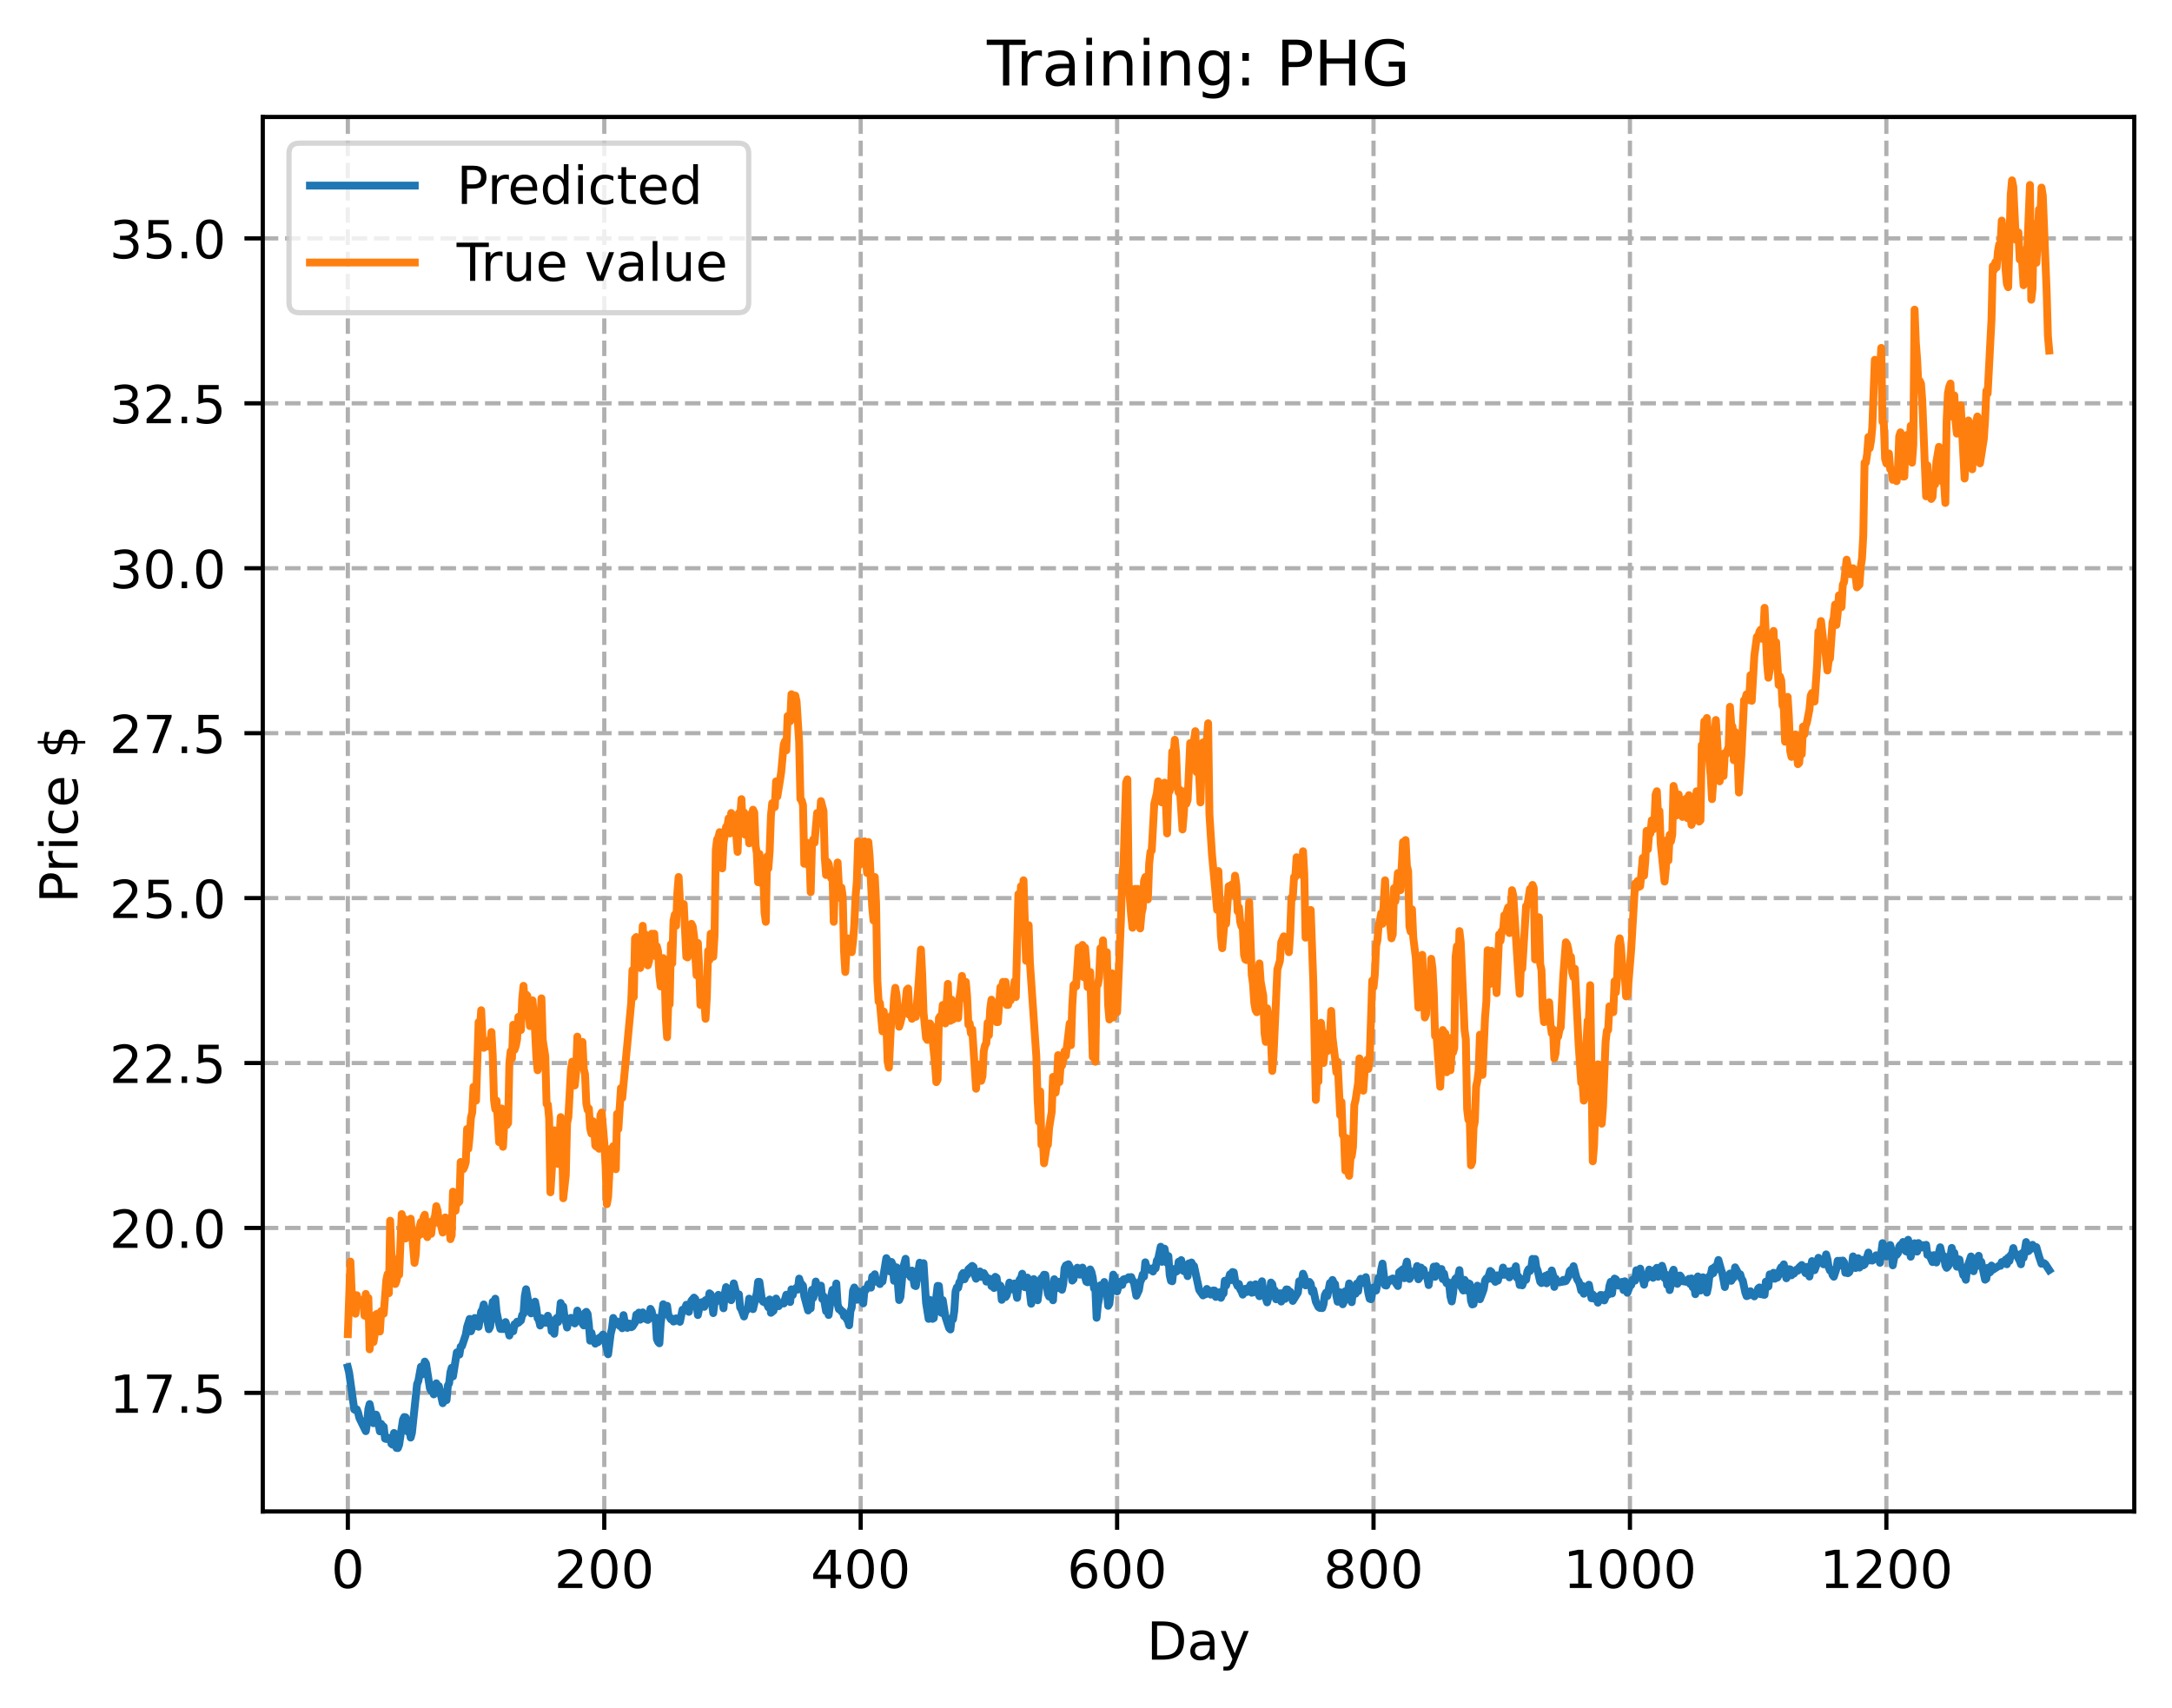 <?xml version="1.0" encoding="utf-8" standalone="no"?>
<!DOCTYPE svg PUBLIC "-//W3C//DTD SVG 1.1//EN"
  "http://www.w3.org/Graphics/SVG/1.1/DTD/svg11.dtd">
<!-- Created with matplotlib (https://matplotlib.org/) -->
<svg height="325.986pt" version="1.1" viewBox="0 0 414.464 325.986" width="414.464pt" xmlns="http://www.w3.org/2000/svg" xmlns:xlink="http://www.w3.org/1999/xlink">
 <defs>
  <style type="text/css">
*{stroke-linecap:butt;stroke-linejoin:round;}
  </style>
 </defs>
 <g id="figure_1">
  <g id="patch_1">
   <path d="M 0 325.986 
L 414.464 325.986 
L 414.464 0 
L 0 0 
z
" style="fill:#ffffff;"/>
  </g>
  <g id="axes_1">
   <g id="patch_2">
    <path d="M 50.144 288.43 
L 407.264 288.43 
L 407.264 22.318 
L 50.144 22.318 
z
" style="fill:#ffffff;"/>
   </g>
   <g id="matplotlib.axis_1">
    <g id="xtick_1">
     <g id="line2d_1">
      <path clip-path="url(#p46327d6b57)" d="M 66.376 288.43 
L 66.376 22.318 
" style="fill:none;stroke:#b0b0b0;stroke-dasharray:2.96,1.28;stroke-dashoffset:0;stroke-width:0.8;"/>
     </g>
     <g id="line2d_2">
      <defs>
       <path d="M 0 0 
L 0 3.5 
" id="m3927f3811d" style="stroke:#000000;stroke-width:0.8;"/>
      </defs>
      <g>
       <use style="stroke:#000000;stroke-width:0.8;" x="66.376" xlink:href="#m3927f3811d" y="288.43"/>
      </g>
     </g>
     <g id="text_1">
      <!-- 0 -->
      <defs>
       <path d="M 31.781 66.406 
Q 24.172 66.406 20.328 58.906 
Q 16.5 51.422 16.5 36.375 
Q 16.5 21.391 20.328 13.891 
Q 24.172 6.391 31.781 6.391 
Q 39.453 6.391 43.281 13.891 
Q 47.125 21.391 47.125 36.375 
Q 47.125 51.422 43.281 58.906 
Q 39.453 66.406 31.781 66.406 
z
M 31.781 74.219 
Q 44.047 74.219 50.516 64.516 
Q 56.984 54.828 56.984 36.375 
Q 56.984 17.969 50.516 8.266 
Q 44.047 -1.422 31.781 -1.422 
Q 19.531 -1.422 13.062 8.266 
Q 6.594 17.969 6.594 36.375 
Q 6.594 54.828 13.062 64.516 
Q 19.531 74.219 31.781 74.219 
z
" id="DejaVuSans-48"/>
      </defs>
      <g transform="translate(63.195 303.029)scale(0.1 -0.1)">
       <use xlink:href="#DejaVuSans-48"/>
      </g>
     </g>
    </g>
    <g id="xtick_2">
     <g id="line2d_3">
      <path clip-path="url(#p46327d6b57)" d="M 115.307 288.43 
L 115.307 22.318 
" style="fill:none;stroke:#b0b0b0;stroke-dasharray:2.96,1.28;stroke-dashoffset:0;stroke-width:0.8;"/>
     </g>
     <g id="line2d_4">
      <g>
       <use style="stroke:#000000;stroke-width:0.8;" x="115.307" xlink:href="#m3927f3811d" y="288.43"/>
      </g>
     </g>
     <g id="text_2">
      <!-- 200 -->
      <defs>
       <path d="M 19.188 8.297 
L 53.609 8.297 
L 53.609 0 
L 7.328 0 
L 7.328 8.297 
Q 12.938 14.109 22.625 23.891 
Q 32.328 33.688 34.812 36.531 
Q 39.547 41.844 41.422 45.531 
Q 43.312 49.219 43.312 52.781 
Q 43.312 58.594 39.234 62.25 
Q 35.156 65.922 28.609 65.922 
Q 23.969 65.922 18.812 64.312 
Q 13.672 62.703 7.812 59.422 
L 7.812 69.391 
Q 13.766 71.781 18.938 73 
Q 24.125 74.219 28.422 74.219 
Q 39.75 74.219 46.484 68.547 
Q 53.219 62.891 53.219 53.422 
Q 53.219 48.922 51.531 44.891 
Q 49.859 40.875 45.406 35.406 
Q 44.188 33.984 37.641 27.219 
Q 31.109 20.453 19.188 8.297 
z
" id="DejaVuSans-50"/>
      </defs>
      <g transform="translate(105.763 303.029)scale(0.1 -0.1)">
       <use xlink:href="#DejaVuSans-50"/>
       <use x="63.623" xlink:href="#DejaVuSans-48"/>
       <use x="127.246" xlink:href="#DejaVuSans-48"/>
      </g>
     </g>
    </g>
    <g id="xtick_3">
     <g id="line2d_5">
      <path clip-path="url(#p46327d6b57)" d="M 164.238 288.43 
L 164.238 22.318 
" style="fill:none;stroke:#b0b0b0;stroke-dasharray:2.96,1.28;stroke-dashoffset:0;stroke-width:0.8;"/>
     </g>
     <g id="line2d_6">
      <g>
       <use style="stroke:#000000;stroke-width:0.8;" x="164.238" xlink:href="#m3927f3811d" y="288.43"/>
      </g>
     </g>
     <g id="text_3">
      <!-- 400 -->
      <defs>
       <path d="M 37.797 64.312 
L 12.891 25.391 
L 37.797 25.391 
z
M 35.203 72.906 
L 47.609 72.906 
L 47.609 25.391 
L 58.016 25.391 
L 58.016 17.188 
L 47.609 17.188 
L 47.609 0 
L 37.797 0 
L 37.797 17.188 
L 4.891 17.188 
L 4.891 26.703 
z
" id="DejaVuSans-52"/>
      </defs>
      <g transform="translate(154.694 303.029)scale(0.1 -0.1)">
       <use xlink:href="#DejaVuSans-52"/>
       <use x="63.623" xlink:href="#DejaVuSans-48"/>
       <use x="127.246" xlink:href="#DejaVuSans-48"/>
      </g>
     </g>
    </g>
    <g id="xtick_4">
     <g id="line2d_7">
      <path clip-path="url(#p46327d6b57)" d="M 213.168 288.43 
L 213.168 22.318 
" style="fill:none;stroke:#b0b0b0;stroke-dasharray:2.96,1.28;stroke-dashoffset:0;stroke-width:0.8;"/>
     </g>
     <g id="line2d_8">
      <g>
       <use style="stroke:#000000;stroke-width:0.8;" x="213.168" xlink:href="#m3927f3811d" y="288.43"/>
      </g>
     </g>
     <g id="text_4">
      <!-- 600 -->
      <defs>
       <path d="M 33.016 40.375 
Q 26.375 40.375 22.484 35.828 
Q 18.609 31.297 18.609 23.391 
Q 18.609 15.531 22.484 10.953 
Q 26.375 6.391 33.016 6.391 
Q 39.656 6.391 43.531 10.953 
Q 47.406 15.531 47.406 23.391 
Q 47.406 31.297 43.531 35.828 
Q 39.656 40.375 33.016 40.375 
z
M 52.594 71.297 
L 52.594 62.312 
Q 48.875 64.062 45.094 64.984 
Q 41.312 65.922 37.594 65.922 
Q 27.828 65.922 22.672 59.328 
Q 17.531 52.734 16.797 39.406 
Q 19.672 43.656 24.016 45.922 
Q 28.375 48.188 33.594 48.188 
Q 44.578 48.188 50.953 41.516 
Q 57.328 34.859 57.328 23.391 
Q 57.328 12.156 50.688 5.359 
Q 44.047 -1.422 33.016 -1.422 
Q 20.359 -1.422 13.672 8.266 
Q 6.984 17.969 6.984 36.375 
Q 6.984 53.656 15.188 63.938 
Q 23.391 74.219 37.203 74.219 
Q 40.922 74.219 44.703 73.484 
Q 48.484 72.75 52.594 71.297 
z
" id="DejaVuSans-54"/>
      </defs>
      <g transform="translate(203.625 303.029)scale(0.1 -0.1)">
       <use xlink:href="#DejaVuSans-54"/>
       <use x="63.623" xlink:href="#DejaVuSans-48"/>
       <use x="127.246" xlink:href="#DejaVuSans-48"/>
      </g>
     </g>
    </g>
    <g id="xtick_5">
     <g id="line2d_9">
      <path clip-path="url(#p46327d6b57)" d="M 262.099 288.43 
L 262.099 22.318 
" style="fill:none;stroke:#b0b0b0;stroke-dasharray:2.96,1.28;stroke-dashoffset:0;stroke-width:0.8;"/>
     </g>
     <g id="line2d_10">
      <g>
       <use style="stroke:#000000;stroke-width:0.8;" x="262.099" xlink:href="#m3927f3811d" y="288.43"/>
      </g>
     </g>
     <g id="text_5">
      <!-- 800 -->
      <defs>
       <path d="M 31.781 34.625 
Q 24.75 34.625 20.719 30.859 
Q 16.703 27.094 16.703 20.516 
Q 16.703 13.922 20.719 10.156 
Q 24.75 6.391 31.781 6.391 
Q 38.812 6.391 42.859 10.172 
Q 46.922 13.969 46.922 20.516 
Q 46.922 27.094 42.891 30.859 
Q 38.875 34.625 31.781 34.625 
z
M 21.922 38.812 
Q 15.578 40.375 12.031 44.719 
Q 8.5 49.078 8.5 55.328 
Q 8.5 64.062 14.719 69.141 
Q 20.953 74.219 31.781 74.219 
Q 42.672 74.219 48.875 69.141 
Q 55.078 64.062 55.078 55.328 
Q 55.078 49.078 51.531 44.719 
Q 48 40.375 41.703 38.812 
Q 48.828 37.156 52.797 32.312 
Q 56.781 27.484 56.781 20.516 
Q 56.781 9.906 50.312 4.234 
Q 43.844 -1.422 31.781 -1.422 
Q 19.734 -1.422 13.25 4.234 
Q 6.781 9.906 6.781 20.516 
Q 6.781 27.484 10.781 32.312 
Q 14.797 37.156 21.922 38.812 
z
M 18.312 54.391 
Q 18.312 48.734 21.844 45.562 
Q 25.391 42.391 31.781 42.391 
Q 38.141 42.391 41.719 45.562 
Q 45.312 48.734 45.312 54.391 
Q 45.312 60.062 41.719 63.234 
Q 38.141 66.406 31.781 66.406 
Q 25.391 66.406 21.844 63.234 
Q 18.312 60.062 18.312 54.391 
z
" id="DejaVuSans-56"/>
      </defs>
      <g transform="translate(252.555 303.029)scale(0.1 -0.1)">
       <use xlink:href="#DejaVuSans-56"/>
       <use x="63.623" xlink:href="#DejaVuSans-48"/>
       <use x="127.246" xlink:href="#DejaVuSans-48"/>
      </g>
     </g>
    </g>
    <g id="xtick_6">
     <g id="line2d_11">
      <path clip-path="url(#p46327d6b57)" d="M 311.029 288.43 
L 311.029 22.318 
" style="fill:none;stroke:#b0b0b0;stroke-dasharray:2.96,1.28;stroke-dashoffset:0;stroke-width:0.8;"/>
     </g>
     <g id="line2d_12">
      <g>
       <use style="stroke:#000000;stroke-width:0.8;" x="311.029" xlink:href="#m3927f3811d" y="288.43"/>
      </g>
     </g>
     <g id="text_6">
      <!-- 1000 -->
      <defs>
       <path d="M 12.406 8.297 
L 28.516 8.297 
L 28.516 63.922 
L 10.984 60.406 
L 10.984 69.391 
L 28.422 72.906 
L 38.281 72.906 
L 38.281 8.297 
L 54.391 8.297 
L 54.391 0 
L 12.406 0 
z
" id="DejaVuSans-49"/>
      </defs>
      <g transform="translate(298.304 303.029)scale(0.1 -0.1)">
       <use xlink:href="#DejaVuSans-49"/>
       <use x="63.623" xlink:href="#DejaVuSans-48"/>
       <use x="127.246" xlink:href="#DejaVuSans-48"/>
       <use x="190.869" xlink:href="#DejaVuSans-48"/>
      </g>
     </g>
    </g>
    <g id="xtick_7">
     <g id="line2d_13">
      <path clip-path="url(#p46327d6b57)" d="M 359.96 288.43 
L 359.96 22.318 
" style="fill:none;stroke:#b0b0b0;stroke-dasharray:2.96,1.28;stroke-dashoffset:0;stroke-width:0.8;"/>
     </g>
     <g id="line2d_14">
      <g>
       <use style="stroke:#000000;stroke-width:0.8;" x="359.96" xlink:href="#m3927f3811d" y="288.43"/>
      </g>
     </g>
     <g id="text_7">
      <!-- 1200 -->
      <g transform="translate(347.235 303.029)scale(0.1 -0.1)">
       <use xlink:href="#DejaVuSans-49"/>
       <use x="63.623" xlink:href="#DejaVuSans-50"/>
       <use x="127.246" xlink:href="#DejaVuSans-48"/>
       <use x="190.869" xlink:href="#DejaVuSans-48"/>
      </g>
     </g>
    </g>
    <g id="text_8">
     <!-- Day -->
     <defs>
      <path d="M 19.672 64.797 
L 19.672 8.109 
L 31.594 8.109 
Q 46.688 8.109 53.688 14.938 
Q 60.688 21.781 60.688 36.531 
Q 60.688 51.172 53.688 57.984 
Q 46.688 64.797 31.594 64.797 
z
M 9.812 72.906 
L 30.078 72.906 
Q 51.266 72.906 61.172 64.094 
Q 71.094 55.281 71.094 36.531 
Q 71.094 17.672 61.125 8.828 
Q 51.172 0 30.078 0 
L 9.812 0 
z
" id="DejaVuSans-68"/>
      <path d="M 34.281 27.484 
Q 23.391 27.484 19.188 25 
Q 14.984 22.516 14.984 16.5 
Q 14.984 11.719 18.141 8.906 
Q 21.297 6.109 26.703 6.109 
Q 34.188 6.109 38.703 11.406 
Q 43.219 16.703 43.219 25.484 
L 43.219 27.484 
z
M 52.203 31.203 
L 52.203 0 
L 43.219 0 
L 43.219 8.297 
Q 40.141 3.328 35.547 0.953 
Q 30.953 -1.422 24.312 -1.422 
Q 15.922 -1.422 10.953 3.297 
Q 6 8.016 6 15.922 
Q 6 25.141 12.172 29.828 
Q 18.359 34.516 30.609 34.516 
L 43.219 34.516 
L 43.219 35.406 
Q 43.219 41.609 39.141 45 
Q 35.062 48.391 27.688 48.391 
Q 23 48.391 18.547 47.266 
Q 14.109 46.141 10.016 43.891 
L 10.016 52.203 
Q 14.938 54.109 19.578 55.047 
Q 24.219 56 28.609 56 
Q 40.484 56 46.344 49.844 
Q 52.203 43.703 52.203 31.203 
z
" id="DejaVuSans-97"/>
      <path d="M 32.172 -5.078 
Q 28.375 -14.844 24.75 -17.812 
Q 21.141 -20.797 15.094 -20.797 
L 7.906 -20.797 
L 7.906 -13.281 
L 13.188 -13.281 
Q 16.891 -13.281 18.938 -11.516 
Q 21 -9.766 23.484 -3.219 
L 25.094 0.875 
L 2.984 54.688 
L 12.5 54.688 
L 29.594 11.922 
L 46.688 54.688 
L 56.203 54.688 
z
" id="DejaVuSans-121"/>
     </defs>
     <g transform="translate(218.83 316.707)scale(0.1 -0.1)">
      <use xlink:href="#DejaVuSans-68"/>
      <use x="77.002" xlink:href="#DejaVuSans-97"/>
      <use x="138.281" xlink:href="#DejaVuSans-121"/>
     </g>
    </g>
   </g>
   <g id="matplotlib.axis_2">
    <g id="ytick_1">
     <g id="line2d_15">
      <path clip-path="url(#p46327d6b57)" d="M 50.144 265.798 
L 407.264 265.798 
" style="fill:none;stroke:#b0b0b0;stroke-dasharray:2.96,1.28;stroke-dashoffset:0;stroke-width:0.8;"/>
     </g>
     <g id="line2d_16">
      <defs>
       <path d="M 0 0 
L -3.5 0 
" id="m2f65a7308a" style="stroke:#000000;stroke-width:0.8;"/>
      </defs>
      <g>
       <use style="stroke:#000000;stroke-width:0.8;" x="50.144" xlink:href="#m2f65a7308a" y="265.798"/>
      </g>
     </g>
     <g id="text_9">
      <!-- 17.5 -->
      <defs>
       <path d="M 8.203 72.906 
L 55.078 72.906 
L 55.078 68.703 
L 28.609 0 
L 18.312 0 
L 43.219 64.594 
L 8.203 64.594 
z
" id="DejaVuSans-55"/>
       <path d="M 10.688 12.406 
L 21 12.406 
L 21 0 
L 10.688 0 
z
" id="DejaVuSans-46"/>
       <path d="M 10.797 72.906 
L 49.516 72.906 
L 49.516 64.594 
L 19.828 64.594 
L 19.828 46.734 
Q 21.969 47.469 24.109 47.828 
Q 26.266 48.188 28.422 48.188 
Q 40.625 48.188 47.75 41.5 
Q 54.891 34.812 54.891 23.391 
Q 54.891 11.625 47.562 5.094 
Q 40.234 -1.422 26.906 -1.422 
Q 22.312 -1.422 17.547 -0.641 
Q 12.797 0.141 7.719 1.703 
L 7.719 11.625 
Q 12.109 9.234 16.797 8.062 
Q 21.484 6.891 26.703 6.891 
Q 35.156 6.891 40.078 11.328 
Q 45.016 15.766 45.016 23.391 
Q 45.016 31 40.078 35.438 
Q 35.156 39.891 26.703 39.891 
Q 22.75 39.891 18.812 39.016 
Q 14.891 38.141 10.797 36.281 
z
" id="DejaVuSans-53"/>
      </defs>
      <g transform="translate(20.878 269.597)scale(0.1 -0.1)">
       <use xlink:href="#DejaVuSans-49"/>
       <use x="63.623" xlink:href="#DejaVuSans-55"/>
       <use x="127.246" xlink:href="#DejaVuSans-46"/>
       <use x="159.033" xlink:href="#DejaVuSans-53"/>
      </g>
     </g>
    </g>
    <g id="ytick_2">
     <g id="line2d_17">
      <path clip-path="url(#p46327d6b57)" d="M 50.144 234.325 
L 407.264 234.325 
" style="fill:none;stroke:#b0b0b0;stroke-dasharray:2.96,1.28;stroke-dashoffset:0;stroke-width:0.8;"/>
     </g>
     <g id="line2d_18">
      <g>
       <use style="stroke:#000000;stroke-width:0.8;" x="50.144" xlink:href="#m2f65a7308a" y="234.325"/>
      </g>
     </g>
     <g id="text_10">
      <!-- 20.0 -->
      <g transform="translate(20.878 238.125)scale(0.1 -0.1)">
       <use xlink:href="#DejaVuSans-50"/>
       <use x="63.623" xlink:href="#DejaVuSans-48"/>
       <use x="127.246" xlink:href="#DejaVuSans-46"/>
       <use x="159.033" xlink:href="#DejaVuSans-48"/>
      </g>
     </g>
    </g>
    <g id="ytick_3">
     <g id="line2d_19">
      <path clip-path="url(#p46327d6b57)" d="M 50.144 202.853 
L 407.264 202.853 
" style="fill:none;stroke:#b0b0b0;stroke-dasharray:2.96,1.28;stroke-dashoffset:0;stroke-width:0.8;"/>
     </g>
     <g id="line2d_20">
      <g>
       <use style="stroke:#000000;stroke-width:0.8;" x="50.144" xlink:href="#m2f65a7308a" y="202.853"/>
      </g>
     </g>
     <g id="text_11">
      <!-- 22.5 -->
      <g transform="translate(20.878 206.653)scale(0.1 -0.1)">
       <use xlink:href="#DejaVuSans-50"/>
       <use x="63.623" xlink:href="#DejaVuSans-50"/>
       <use x="127.246" xlink:href="#DejaVuSans-46"/>
       <use x="159.033" xlink:href="#DejaVuSans-53"/>
      </g>
     </g>
    </g>
    <g id="ytick_4">
     <g id="line2d_21">
      <path clip-path="url(#p46327d6b57)" d="M 50.144 171.381 
L 407.264 171.381 
" style="fill:none;stroke:#b0b0b0;stroke-dasharray:2.96,1.28;stroke-dashoffset:0;stroke-width:0.8;"/>
     </g>
     <g id="line2d_22">
      <g>
       <use style="stroke:#000000;stroke-width:0.8;" x="50.144" xlink:href="#m2f65a7308a" y="171.381"/>
      </g>
     </g>
     <g id="text_12">
      <!-- 25.0 -->
      <g transform="translate(20.878 175.18)scale(0.1 -0.1)">
       <use xlink:href="#DejaVuSans-50"/>
       <use x="63.623" xlink:href="#DejaVuSans-53"/>
       <use x="127.246" xlink:href="#DejaVuSans-46"/>
       <use x="159.033" xlink:href="#DejaVuSans-48"/>
      </g>
     </g>
    </g>
    <g id="ytick_5">
     <g id="line2d_23">
      <path clip-path="url(#p46327d6b57)" d="M 50.144 139.909 
L 407.264 139.909 
" style="fill:none;stroke:#b0b0b0;stroke-dasharray:2.96,1.28;stroke-dashoffset:0;stroke-width:0.8;"/>
     </g>
     <g id="line2d_24">
      <g>
       <use style="stroke:#000000;stroke-width:0.8;" x="50.144" xlink:href="#m2f65a7308a" y="139.909"/>
      </g>
     </g>
     <g id="text_13">
      <!-- 27.5 -->
      <g transform="translate(20.878 143.708)scale(0.1 -0.1)">
       <use xlink:href="#DejaVuSans-50"/>
       <use x="63.623" xlink:href="#DejaVuSans-55"/>
       <use x="127.246" xlink:href="#DejaVuSans-46"/>
       <use x="159.033" xlink:href="#DejaVuSans-53"/>
      </g>
     </g>
    </g>
    <g id="ytick_6">
     <g id="line2d_25">
      <path clip-path="url(#p46327d6b57)" d="M 50.144 108.437 
L 407.264 108.437 
" style="fill:none;stroke:#b0b0b0;stroke-dasharray:2.96,1.28;stroke-dashoffset:0;stroke-width:0.8;"/>
     </g>
     <g id="line2d_26">
      <g>
       <use style="stroke:#000000;stroke-width:0.8;" x="50.144" xlink:href="#m2f65a7308a" y="108.437"/>
      </g>
     </g>
     <g id="text_14">
      <!-- 30.0 -->
      <defs>
       <path d="M 40.578 39.312 
Q 47.656 37.797 51.625 33 
Q 55.609 28.219 55.609 21.188 
Q 55.609 10.406 48.188 4.484 
Q 40.766 -1.422 27.094 -1.422 
Q 22.516 -1.422 17.656 -0.516 
Q 12.797 0.391 7.625 2.203 
L 7.625 11.719 
Q 11.719 9.328 16.594 8.109 
Q 21.484 6.891 26.812 6.891 
Q 36.078 6.891 40.938 10.547 
Q 45.797 14.203 45.797 21.188 
Q 45.797 27.641 41.281 31.266 
Q 36.766 34.906 28.719 34.906 
L 20.219 34.906 
L 20.219 43.016 
L 29.109 43.016 
Q 36.375 43.016 40.234 45.922 
Q 44.094 48.828 44.094 54.297 
Q 44.094 59.906 40.109 62.906 
Q 36.141 65.922 28.719 65.922 
Q 24.656 65.922 20.016 65.031 
Q 15.375 64.156 9.812 62.312 
L 9.812 71.094 
Q 15.438 72.656 20.344 73.438 
Q 25.25 74.219 29.594 74.219 
Q 40.828 74.219 47.359 69.109 
Q 53.906 64.016 53.906 55.328 
Q 53.906 49.266 50.438 45.094 
Q 46.969 40.922 40.578 39.312 
z
" id="DejaVuSans-51"/>
      </defs>
      <g transform="translate(20.878 112.236)scale(0.1 -0.1)">
       <use xlink:href="#DejaVuSans-51"/>
       <use x="63.623" xlink:href="#DejaVuSans-48"/>
       <use x="127.246" xlink:href="#DejaVuSans-46"/>
       <use x="159.033" xlink:href="#DejaVuSans-48"/>
      </g>
     </g>
    </g>
    <g id="ytick_7">
     <g id="line2d_27">
      <path clip-path="url(#p46327d6b57)" d="M 50.144 76.965 
L 407.264 76.965 
" style="fill:none;stroke:#b0b0b0;stroke-dasharray:2.96,1.28;stroke-dashoffset:0;stroke-width:0.8;"/>
     </g>
     <g id="line2d_28">
      <g>
       <use style="stroke:#000000;stroke-width:0.8;" x="50.144" xlink:href="#m2f65a7308a" y="76.965"/>
      </g>
     </g>
     <g id="text_15">
      <!-- 32.5 -->
      <g transform="translate(20.878 80.764)scale(0.1 -0.1)">
       <use xlink:href="#DejaVuSans-51"/>
       <use x="63.623" xlink:href="#DejaVuSans-50"/>
       <use x="127.246" xlink:href="#DejaVuSans-46"/>
       <use x="159.033" xlink:href="#DejaVuSans-53"/>
      </g>
     </g>
    </g>
    <g id="ytick_8">
     <g id="line2d_29">
      <path clip-path="url(#p46327d6b57)" d="M 50.144 45.492 
L 407.264 45.492 
" style="fill:none;stroke:#b0b0b0;stroke-dasharray:2.96,1.28;stroke-dashoffset:0;stroke-width:0.8;"/>
     </g>
     <g id="line2d_30">
      <g>
       <use style="stroke:#000000;stroke-width:0.8;" x="50.144" xlink:href="#m2f65a7308a" y="45.492"/>
      </g>
     </g>
     <g id="text_16">
      <!-- 35.0 -->
      <g transform="translate(20.878 49.292)scale(0.1 -0.1)">
       <use xlink:href="#DejaVuSans-51"/>
       <use x="63.623" xlink:href="#DejaVuSans-53"/>
       <use x="127.246" xlink:href="#DejaVuSans-46"/>
       <use x="159.033" xlink:href="#DejaVuSans-48"/>
      </g>
     </g>
    </g>
    <g id="text_17">
     <!-- Price $ -->
     <defs>
      <path d="M 19.672 64.797 
L 19.672 37.406 
L 32.078 37.406 
Q 38.969 37.406 42.719 40.969 
Q 46.484 44.531 46.484 51.125 
Q 46.484 57.672 42.719 61.234 
Q 38.969 64.797 32.078 64.797 
z
M 9.812 72.906 
L 32.078 72.906 
Q 44.344 72.906 50.609 67.359 
Q 56.891 61.812 56.891 51.125 
Q 56.891 40.328 50.609 34.812 
Q 44.344 29.297 32.078 29.297 
L 19.672 29.297 
L 19.672 0 
L 9.812 0 
z
" id="DejaVuSans-80"/>
      <path d="M 41.109 46.297 
Q 39.594 47.172 37.812 47.578 
Q 36.031 48 33.891 48 
Q 26.266 48 22.188 43.047 
Q 18.109 38.094 18.109 28.812 
L 18.109 0 
L 9.078 0 
L 9.078 54.688 
L 18.109 54.688 
L 18.109 46.188 
Q 20.953 51.172 25.484 53.578 
Q 30.031 56 36.531 56 
Q 37.453 56 38.578 55.875 
Q 39.703 55.766 41.062 55.516 
z
" id="DejaVuSans-114"/>
      <path d="M 9.422 54.688 
L 18.406 54.688 
L 18.406 0 
L 9.422 0 
z
M 9.422 75.984 
L 18.406 75.984 
L 18.406 64.594 
L 9.422 64.594 
z
" id="DejaVuSans-105"/>
      <path d="M 48.781 52.594 
L 48.781 44.188 
Q 44.969 46.297 41.141 47.344 
Q 37.312 48.391 33.406 48.391 
Q 24.656 48.391 19.812 42.844 
Q 14.984 37.312 14.984 27.297 
Q 14.984 17.281 19.812 11.734 
Q 24.656 6.203 33.406 6.203 
Q 37.312 6.203 41.141 7.25 
Q 44.969 8.297 48.781 10.406 
L 48.781 2.094 
Q 45.016 0.344 40.984 -0.531 
Q 36.969 -1.422 32.422 -1.422 
Q 20.062 -1.422 12.781 6.344 
Q 5.516 14.109 5.516 27.297 
Q 5.516 40.672 12.859 48.328 
Q 20.219 56 33.016 56 
Q 37.156 56 41.109 55.141 
Q 45.062 54.297 48.781 52.594 
z
" id="DejaVuSans-99"/>
      <path d="M 56.203 29.594 
L 56.203 25.203 
L 14.891 25.203 
Q 15.484 15.922 20.484 11.062 
Q 25.484 6.203 34.422 6.203 
Q 39.594 6.203 44.453 7.469 
Q 49.312 8.734 54.109 11.281 
L 54.109 2.781 
Q 49.266 0.734 44.188 -0.344 
Q 39.109 -1.422 33.891 -1.422 
Q 20.797 -1.422 13.156 6.188 
Q 5.516 13.812 5.516 26.812 
Q 5.516 40.234 12.766 48.109 
Q 20.016 56 32.328 56 
Q 43.359 56 49.781 48.891 
Q 56.203 41.797 56.203 29.594 
z
M 47.219 32.234 
Q 47.125 39.594 43.094 43.984 
Q 39.062 48.391 32.422 48.391 
Q 24.906 48.391 20.391 44.141 
Q 15.875 39.891 15.188 32.172 
z
" id="DejaVuSans-101"/>
      <path id="DejaVuSans-32"/>
      <path d="M 33.797 -14.703 
L 28.906 -14.703 
L 28.859 0 
Q 23.734 0.094 18.609 1.188 
Q 13.484 2.297 8.297 4.5 
L 8.297 13.281 
Q 13.281 10.156 18.375 8.562 
Q 23.484 6.984 28.906 6.938 
L 28.906 29.203 
Q 18.109 30.953 13.203 35.156 
Q 8.297 39.359 8.297 46.688 
Q 8.297 54.641 13.625 59.219 
Q 18.953 63.812 28.906 64.5 
L 28.906 75.984 
L 33.797 75.984 
L 33.797 64.656 
Q 38.328 64.453 42.578 63.688 
Q 46.828 62.938 50.875 61.625 
L 50.875 53.078 
Q 46.828 55.125 42.547 56.25 
Q 38.281 57.375 33.797 57.562 
L 33.797 36.719 
Q 44.875 35.016 50.094 30.609 
Q 55.328 26.219 55.328 18.609 
Q 55.328 10.359 49.781 5.594 
Q 44.234 0.828 33.797 0.094 
z
M 28.906 37.594 
L 28.906 57.625 
Q 23.25 56.984 20.266 54.391 
Q 17.281 51.812 17.281 47.516 
Q 17.281 43.312 20.031 40.969 
Q 22.797 38.625 28.906 37.594 
z
M 33.797 28.219 
L 33.797 7.078 
Q 39.984 7.906 43.141 10.594 
Q 46.297 13.281 46.297 17.672 
Q 46.297 21.969 43.281 24.5 
Q 40.281 27.047 33.797 28.219 
z
" id="DejaVuSans-36"/>
     </defs>
     <g transform="translate(14.798 172.342)rotate(-90)scale(0.1 -0.1)">
      <use xlink:href="#DejaVuSans-80"/>
      <use x="58.553" xlink:href="#DejaVuSans-114"/>
      <use x="99.666" xlink:href="#DejaVuSans-105"/>
      <use x="127.449" xlink:href="#DejaVuSans-99"/>
      <use x="182.43" xlink:href="#DejaVuSans-101"/>
      <use x="243.953" xlink:href="#DejaVuSans-32"/>
      <use x="275.74" xlink:href="#DejaVuSans-36"/>
     </g>
    </g>
   </g>
   <g id="line2d_31">
    <path clip-path="url(#p46327d6b57)" d="M 66.376 260.922 
L 66.621 261.931 
L 67.6 268.969 
L 67.844 269.094 
L 68.089 268.948 
L 68.334 269.598 
L 68.578 270.595 
L 69.802 273.106 
L 70.046 271.608 
L 70.291 268.885 
L 70.536 267.937 
L 71.27 271.587 
L 71.759 269.949 
L 72.003 270.582 
L 72.493 273.145 
L 72.737 271.715 
L 72.982 272.108 
L 73.227 272.255 
L 73.471 274.528 
L 73.716 274.605 
L 74.205 274.369 
L 74.45 274.405 
L 74.695 275.526 
L 74.939 275.695 
L 75.184 273.451 
L 75.673 276.316 
L 75.918 276.334 
L 76.163 275.695 
L 76.897 270.901 
L 77.141 270.407 
L 77.386 270.458 
L 77.631 271.223 
L 77.875 273.25 
L 78.12 272.634 
L 78.364 274.332 
L 78.609 273.424 
L 79.588 264.129 
L 79.832 263.507 
L 80.322 260.811 
L 80.566 262.272 
L 81.056 259.829 
L 81.3 260.227 
L 82.034 264.936 
L 82.279 265.427 
L 82.524 265.177 
L 82.768 266.09 
L 83.013 265.793 
L 83.258 263.974 
L 83.502 264.678 
L 83.747 264.499 
L 84.481 267.771 
L 84.725 267.331 
L 84.97 266.506 
L 85.215 267.183 
L 85.459 264.403 
L 85.704 263.971 
L 85.949 261.883 
L 86.193 261.006 
L 86.438 262.658 
L 87.172 258.069 
L 87.661 258.498 
L 87.906 256.985 
L 88.151 256.865 
L 88.885 254.691 
L 89.129 253.226 
L 89.619 251.687 
L 89.863 254.048 
L 90.108 253.368 
L 90.352 253.198 
L 90.597 251.511 
L 91.086 253.055 
L 91.331 253.182 
L 91.82 250.277 
L 92.065 249.934 
L 92.31 248.92 
L 92.554 249.77 
L 93.288 253.652 
L 93.533 253.162 
L 94.022 248.416 
L 94.267 248.433 
L 94.512 247.824 
L 94.756 250.363 
L 95.246 252.721 
L 95.49 253.601 
L 96.224 253.618 
L 96.469 252.286 
L 96.958 253.812 
L 97.203 254.861 
L 97.447 253.61 
L 97.692 253.662 
L 97.937 254.047 
L 98.181 252.693 
L 98.426 252.712 
L 98.671 252.217 
L 98.915 252.423 
L 99.405 251.985 
L 99.649 250.938 
L 99.894 250.71 
L 100.139 247.353 
L 100.383 246.021 
L 101.117 250.135 
L 101.362 250.633 
L 101.607 250.501 
L 101.851 248.724 
L 102.096 248.389 
L 102.34 249.598 
L 102.585 251.547 
L 102.83 251.889 
L 103.074 252.947 
L 103.319 251.532 
L 103.808 252.431 
L 104.053 252.306 
L 104.298 252.428 
L 104.542 251.081 
L 104.787 251.789 
L 105.032 251.951 
L 105.276 254.038 
L 105.521 252.864 
L 105.766 254.524 
L 106.01 251.799 
L 106.255 251.492 
L 106.5 252.279 
L 106.744 251.304 
L 106.989 248.645 
L 107.234 249.728 
L 107.478 249.311 
L 107.723 251.282 
L 107.967 252.109 
L 108.212 253.33 
L 108.457 252.015 
L 108.701 252.251 
L 108.946 251.479 
L 109.191 251.894 
L 109.435 251.565 
L 109.68 252.55 
L 109.925 252.026 
L 110.169 250.1 
L 110.414 251.425 
L 110.659 251.981 
L 110.903 251.861 
L 111.148 252.569 
L 111.393 252.932 
L 111.637 250.529 
L 111.882 250.332 
L 112.127 250.729 
L 112.371 252.772 
L 112.616 255.842 
L 112.861 254.344 
L 113.105 255.511 
L 113.35 255.73 
L 113.595 256.406 
L 113.839 256.025 
L 114.084 256.155 
L 114.328 255.293 
L 114.573 255.246 
L 115.062 254.668 
L 115.307 255.293 
L 116.041 258.434 
L 116.53 254.523 
L 116.775 253.554 
L 117.02 251.5 
L 117.264 252.763 
L 117.754 252.163 
L 118.243 253.021 
L 118.488 252.919 
L 118.732 253.465 
L 118.977 250.965 
L 119.222 252.358 
L 119.466 252.369 
L 119.711 253.402 
L 119.955 252.575 
L 120.2 252.591 
L 120.445 253.274 
L 120.689 253.138 
L 121.179 252.373 
L 121.423 250.868 
L 121.668 251.156 
L 121.913 250.481 
L 122.157 251.843 
L 122.647 250.441 
L 122.891 251.558 
L 123.625 251.881 
L 123.87 251.626 
L 124.115 249.768 
L 124.359 250.22 
L 124.604 251.531 
L 124.849 251.414 
L 125.093 251.42 
L 125.338 255.498 
L 125.583 256.088 
L 125.827 256.338 
L 126.072 252.576 
L 126.561 248.885 
L 127.05 249.701 
L 127.295 249.178 
L 127.54 250.967 
L 128.029 251.769 
L 128.274 251.631 
L 128.518 252.191 
L 128.763 252.104 
L 129.008 251.576 
L 129.252 251.672 
L 129.497 251.566 
L 129.742 252.241 
L 130.231 249.937 
L 130.476 249.867 
L 130.72 249.654 
L 130.965 248.987 
L 131.21 249.398 
L 131.454 250.341 
L 131.699 248.92 
L 131.943 248.208 
L 132.433 247.62 
L 132.677 247.877 
L 132.922 248.84 
L 133.167 250.952 
L 133.411 249.765 
L 133.656 249.531 
L 133.901 248.497 
L 134.145 248.485 
L 134.39 249.384 
L 134.635 248.104 
L 135.124 248.621 
L 135.369 246.798 
L 135.613 246.98 
L 136.103 250.583 
L 136.347 248.637 
L 136.837 248.244 
L 137.081 247.093 
L 137.326 248.071 
L 137.571 247.992 
L 137.815 248.034 
L 138.06 249.658 
L 138.304 246.853 
L 138.549 245.615 
L 138.794 246.837 
L 139.038 246.168 
L 139.283 246.614 
L 139.528 248.118 
L 140.017 244.903 
L 140.506 246.91 
L 140.996 246.991 
L 141.24 249.507 
L 141.485 249.88 
L 141.974 251.227 
L 142.219 250.308 
L 142.708 249.76 
L 142.953 247.809 
L 143.442 248.324 
L 143.687 249.825 
L 144.421 246.723 
L 144.665 244.605 
L 144.91 244.607 
L 145.399 248.097 
L 145.644 248.421 
L 145.889 248.519 
L 146.133 248.323 
L 146.623 249.483 
L 146.867 247.978 
L 147.112 250.524 
L 147.601 250.129 
L 148.091 247.795 
L 148.335 248.293 
L 148.58 249.266 
L 148.825 248.89 
L 149.314 248.645 
L 149.559 248.753 
L 150.048 247.071 
L 150.537 247.09 
L 150.782 248.464 
L 151.026 246.04 
L 151.271 247.137 
L 151.516 246.162 
L 152.005 245.702 
L 152.25 246.09 
L 152.494 243.992 
L 152.739 244.754 
L 153.228 245.355 
L 153.473 247.34 
L 154.207 250.078 
L 154.452 248.697 
L 154.696 249.681 
L 154.941 246.124 
L 155.186 247.674 
L 155.43 246.739 
L 155.675 244.549 
L 155.919 246.019 
L 156.164 246.1 
L 156.409 245.573 
L 156.653 245.332 
L 156.898 247.874 
L 157.143 247.355 
L 157.632 250.215 
L 157.877 250.116 
L 158.121 250.943 
L 158.611 247.296 
L 158.855 246.13 
L 159.1 246.827 
L 159.345 246.988 
L 159.589 244.925 
L 159.834 248.81 
L 160.079 249.837 
L 160.323 249.834 
L 160.568 250.27 
L 160.813 250.283 
L 161.057 251.175 
L 161.302 250.866 
L 161.546 251.674 
L 161.791 252.074 
L 162.036 252.909 
L 162.28 250.189 
L 162.525 249.523 
L 162.77 246.309 
L 163.014 245.685 
L 163.259 246.191 
L 163.504 248.037 
L 163.748 246.422 
L 163.993 247.785 
L 164.238 246.665 
L 164.482 248.205 
L 164.727 248.723 
L 164.972 246.058 
L 165.216 246.165 
L 165.461 245.765 
L 165.706 245.058 
L 165.95 245.508 
L 166.195 245.725 
L 166.44 243.608 
L 166.684 243.996 
L 166.929 243.161 
L 167.174 244.586 
L 167.418 244.353 
L 167.663 244.575 
L 167.907 245.04 
L 168.152 244.414 
L 168.397 244.552 
L 169.131 240.089 
L 169.62 240.969 
L 169.865 242.646 
L 170.109 240.812 
L 170.354 241.371 
L 170.599 244.412 
L 171.088 241.844 
L 171.577 248.085 
L 171.822 247.486 
L 172.311 242.041 
L 172.801 240.208 
L 173.045 243.11 
L 173.29 242.672 
L 173.779 243.715 
L 174.024 242.461 
L 174.513 245.325 
L 174.758 245.429 
L 175.492 240.955 
L 175.981 242.035 
L 176.226 241.055 
L 176.715 248.624 
L 177.204 251.679 
L 177.449 248.052 
L 177.938 251.674 
L 178.183 251.539 
L 178.917 245.379 
L 179.162 245.396 
L 179.651 250.529 
L 179.895 248.091 
L 180.385 251.199 
L 180.874 252.722 
L 181.119 253.456 
L 181.363 253.701 
L 181.608 251.549 
L 181.853 251.759 
L 182.097 250.153 
L 182.342 246.43 
L 182.587 245.672 
L 182.831 245.753 
L 183.076 244.692 
L 183.321 244.364 
L 183.565 243.244 
L 183.81 242.91 
L 184.055 244.115 
L 184.299 243.501 
L 184.544 243.292 
L 184.789 242.212 
L 185.522 241.567 
L 185.767 241.763 
L 186.012 243.355 
L 186.256 244.019 
L 186.501 243.161 
L 186.746 243.586 
L 186.99 242.625 
L 187.235 243.675 
L 187.48 243.515 
L 187.724 242.943 
L 187.969 243.355 
L 188.214 244.572 
L 188.458 243.864 
L 188.703 244.034 
L 188.948 244.052 
L 189.192 245.425 
L 189.437 244.199 
L 189.682 245.788 
L 189.926 243.656 
L 190.171 243.836 
L 190.416 245.372 
L 190.66 245.63 
L 190.905 245.339 
L 191.15 248.048 
L 191.394 246.068 
L 191.883 247.516 
L 192.128 247.137 
L 192.617 244.753 
L 192.862 245.119 
L 193.107 246.042 
L 193.596 244.912 
L 194.085 247.667 
L 194.33 245.148 
L 194.575 244.173 
L 194.819 243.945 
L 195.064 243.062 
L 195.309 245.063 
L 195.553 245.632 
L 195.798 243.877 
L 196.043 243.798 
L 196.287 244.804 
L 196.777 248.789 
L 197.021 245.555 
L 197.266 244.084 
L 198 248.13 
L 198.489 244.353 
L 198.734 243.908 
L 198.978 243.754 
L 199.223 243.25 
L 199.468 243.283 
L 199.957 246.9 
L 200.202 247.431 
L 200.446 247.459 
L 200.691 246.331 
L 200.936 248.129 
L 201.18 244.112 
L 201.425 244.922 
L 201.67 244.858 
L 201.914 245.801 
L 202.159 244.588 
L 202.404 245.015 
L 202.648 246.122 
L 202.893 245.005 
L 203.138 242.01 
L 203.382 241.486 
L 203.871 241.26 
L 204.116 241.7 
L 204.361 242.596 
L 204.605 244.377 
L 204.85 244.121 
L 205.095 242.555 
L 205.339 243.258 
L 205.584 241.91 
L 206.073 243.244 
L 206.318 243.116 
L 206.563 241.892 
L 207.297 244.577 
L 207.541 244.698 
L 208.031 242.24 
L 208.275 242.753 
L 208.52 243.824 
L 208.765 245.869 
L 209.009 245.698 
L 209.254 251.468 
L 209.498 248.991 
L 209.743 247.719 
L 209.988 245.252 
L 210.232 245.338 
L 210.477 246.716 
L 210.722 244.637 
L 210.966 245.962 
L 211.211 246.442 
L 211.456 249.195 
L 211.7 248.781 
L 211.945 246.387 
L 212.19 245.534 
L 212.434 243.231 
L 212.679 243.695 
L 212.924 246.25 
L 213.168 246.437 
L 213.658 244.621 
L 213.902 245.201 
L 214.147 245.2 
L 214.392 244.145 
L 214.636 244.068 
L 214.881 244.206 
L 215.37 243.729 
L 215.615 243.82 
L 215.859 243.699 
L 216.104 244.409 
L 216.349 244.565 
L 216.838 247.269 
L 217.327 246.194 
L 217.572 244.694 
L 217.817 244.132 
L 218.061 243.188 
L 218.306 243.603 
L 218.551 240.881 
L 218.795 241.836 
L 219.04 242.045 
L 219.285 242.034 
L 219.529 242.348 
L 219.774 242.349 
L 220.019 242.646 
L 220.263 241.848 
L 220.508 242.051 
L 220.753 240.537 
L 220.997 240.232 
L 221.486 237.908 
L 221.731 240.795 
L 222.22 238.278 
L 222.71 241.01 
L 222.954 239.691 
L 223.199 243.305 
L 223.444 244.411 
L 223.688 244.503 
L 223.933 242.169 
L 224.178 242.254 
L 224.422 242.682 
L 224.667 242.512 
L 224.912 240.776 
L 225.156 240.758 
L 225.401 240.466 
L 225.89 242.579 
L 226.135 241.804 
L 226.38 242.382 
L 226.624 243.525 
L 226.869 241.086 
L 227.114 242.177 
L 227.358 240.918 
L 227.603 241.439 
L 227.847 241.593 
L 228.826 246.133 
L 229.56 247.201 
L 229.805 246.85 
L 230.049 246.991 
L 230.294 245.963 
L 230.539 246.46 
L 230.783 246.288 
L 231.028 247.047 
L 231.273 246.486 
L 231.517 246.257 
L 231.762 246.276 
L 232.007 247.49 
L 232.251 247.36 
L 232.741 246.589 
L 232.985 247.661 
L 233.23 247.037 
L 233.474 246.837 
L 233.719 244.392 
L 233.964 245.324 
L 234.208 244.437 
L 234.453 244.08 
L 234.698 243.169 
L 234.942 244.274 
L 235.187 242.735 
L 235.432 242.806 
L 235.676 244.313 
L 236.166 245.423 
L 236.41 245.012 
L 236.655 246.044 
L 236.9 246.438 
L 237.144 247.056 
L 237.634 245.935 
L 237.878 246.56 
L 238.123 245.792 
L 238.368 245.891 
L 238.612 245.179 
L 238.857 246.698 
L 239.102 246.63 
L 239.591 245.067 
L 240.08 246.816 
L 240.325 247.356 
L 240.814 244.501 
L 241.059 246.261 
L 241.793 248.53 
L 242.037 247.597 
L 242.282 247.333 
L 242.527 244.745 
L 242.771 245.037 
L 243.016 246.414 
L 243.261 246.245 
L 243.505 247.94 
L 243.75 247.188 
L 243.995 247.121 
L 244.239 246.792 
L 244.484 248.378 
L 244.729 247.689 
L 244.973 246.657 
L 245.218 247.871 
L 245.462 246.052 
L 245.707 246.086 
L 245.952 247.378 
L 246.196 246.493 
L 246.686 248.258 
L 247.664 246.669 
L 247.909 244.493 
L 248.154 244.631 
L 248.398 244.573 
L 248.643 243.057 
L 248.888 243.653 
L 249.132 245.288 
L 249.377 244.84 
L 249.622 245.243 
L 249.866 244.628 
L 250.111 244.978 
L 250.356 246.548 
L 250.6 246.137 
L 251.089 248.4 
L 251.579 249.393 
L 251.823 249.583 
L 252.313 249.625 
L 252.557 248.864 
L 252.802 247.17 
L 253.047 246.675 
L 253.291 247.313 
L 253.781 244.822 
L 254.025 244.738 
L 254.27 244.249 
L 254.515 244.808 
L 254.759 245.034 
L 255.004 247.245 
L 255.249 248.41 
L 255.738 246.606 
L 256.227 248.895 
L 256.472 248.366 
L 256.717 246.397 
L 256.961 247.963 
L 257.45 244.916 
L 257.695 247.711 
L 257.94 248.5 
L 258.184 246.309 
L 258.429 245.651 
L 258.674 246.881 
L 258.918 244.939 
L 259.163 246.402 
L 259.408 244.482 
L 259.652 244.024 
L 259.897 244.85 
L 260.142 244.367 
L 260.386 244.232 
L 260.631 243.716 
L 261.12 246.828 
L 261.365 247.837 
L 261.61 247.932 
L 262.099 245.672 
L 262.344 246.11 
L 262.588 246.276 
L 263.077 243.808 
L 263.322 244.448 
L 263.567 242.282 
L 263.811 241.128 
L 264.301 245.271 
L 264.545 245.319 
L 264.79 244.595 
L 265.035 244.545 
L 265.279 244.198 
L 265.769 243.966 
L 266.747 245.416 
L 266.992 242.785 
L 267.726 242.185 
L 267.971 243.916 
L 268.215 241.802 
L 268.46 240.746 
L 268.949 244.06 
L 269.928 242.511 
L 270.172 242.846 
L 270.417 241.594 
L 270.662 244.124 
L 270.906 243.765 
L 271.151 241.882 
L 271.396 243.311 
L 271.64 242.264 
L 271.885 243.265 
L 272.13 243.337 
L 272.374 243.942 
L 272.619 245.23 
L 272.864 243.502 
L 273.108 243.214 
L 273.353 243.157 
L 273.598 241.715 
L 273.842 243.658 
L 274.087 241.641 
L 274.332 243.004 
L 274.576 242.258 
L 274.821 242.739 
L 275.065 242.16 
L 275.31 244.086 
L 275.555 243.03 
L 275.799 244.269 
L 276.044 244.887 
L 276.289 244.651 
L 276.533 245.161 
L 276.778 247.428 
L 277.023 248.358 
L 277.267 246.85 
L 277.512 244.479 
L 277.757 243.966 
L 278.246 243.628 
L 278.491 242.376 
L 278.735 245.34 
L 279.225 246.265 
L 279.469 244.228 
L 279.714 244.681 
L 279.959 246.284 
L 280.203 244.874 
L 280.448 244.988 
L 280.693 248.207 
L 280.937 248.926 
L 281.182 248.851 
L 281.671 245.838 
L 281.916 245.333 
L 282.16 247.366 
L 282.405 247.937 
L 282.894 246.681 
L 283.139 245.968 
L 283.384 244.349 
L 283.628 243.961 
L 283.873 244.097 
L 284.362 242.53 
L 284.607 242.737 
L 284.852 244.124 
L 285.096 243.706 
L 285.341 244.617 
L 285.586 243.371 
L 285.83 244.377 
L 286.075 243.346 
L 286.564 243.3 
L 286.809 241.881 
L 287.053 243.265 
L 287.298 243.015 
L 287.543 243.294 
L 287.787 242.626 
L 288.032 243.765 
L 288.277 242.633 
L 288.521 242.497 
L 288.766 243.331 
L 289.255 241.636 
L 289.5 243.876 
L 289.745 243.597 
L 289.989 245.217 
L 290.234 244.116 
L 290.479 245.281 
L 290.968 243.945 
L 291.213 244.215 
L 291.457 242.648 
L 291.702 242.191 
L 291.947 242.554 
L 292.191 242.008 
L 292.436 240.226 
L 292.681 241.002 
L 292.925 240.252 
L 293.17 241.889 
L 293.414 242.458 
L 293.904 244.588 
L 294.148 244.851 
L 294.393 243.768 
L 294.638 244.175 
L 294.882 243.464 
L 295.127 244.893 
L 295.372 243.244 
L 295.616 243.702 
L 295.861 243.76 
L 296.106 242.436 
L 296.35 243.288 
L 296.595 245.577 
L 296.84 243.974 
L 297.084 244.608 
L 297.329 244.585 
L 297.574 244.717 
L 297.818 244.546 
L 298.063 244.617 
L 298.308 244.241 
L 298.552 244.543 
L 298.797 244.456 
L 299.286 243.615 
L 299.531 242.563 
L 299.775 242.309 
L 300.02 242.657 
L 300.265 241.62 
L 300.754 243.567 
L 300.999 244.222 
L 301.243 244.541 
L 301.488 245.241 
L 301.733 246.291 
L 301.977 245.371 
L 302.222 246.888 
L 302.467 246.62 
L 302.711 245.737 
L 302.956 245.623 
L 303.201 245.16 
L 303.69 247.75 
L 303.935 247.029 
L 304.179 247.825 
L 304.424 247.418 
L 304.669 247.59 
L 304.913 248.59 
L 305.158 248.121 
L 305.402 247.119 
L 305.647 247.127 
L 305.892 247.82 
L 306.136 248.159 
L 306.626 246.904 
L 306.87 247.08 
L 307.115 245.406 
L 307.36 244.599 
L 307.604 246.846 
L 307.849 244.962 
L 308.094 243.988 
L 308.338 244.132 
L 308.583 244.513 
L 308.828 245.336 
L 309.072 244.904 
L 309.317 245.001 
L 309.562 244.609 
L 309.806 246.188 
L 310.051 244.503 
L 310.296 245.087 
L 310.54 246.703 
L 311.029 245.378 
L 311.274 245.221 
L 311.519 244.212 
L 311.763 244.402 
L 312.008 244.382 
L 312.253 242.394 
L 312.497 243.546 
L 312.742 243.593 
L 312.987 242.085 
L 313.231 243.718 
L 313.476 244.161 
L 313.721 245.154 
L 313.965 243.709 
L 314.21 243.981 
L 314.699 242.273 
L 315.189 242.971 
L 315.433 243.84 
L 315.678 242.493 
L 316.167 241.93 
L 316.412 243.638 
L 316.657 242.379 
L 316.901 242.864 
L 317.146 241.544 
L 317.39 242.33 
L 317.635 243.932 
L 317.88 243.212 
L 318.124 245.204 
L 318.369 244.374 
L 318.614 246.183 
L 318.858 245.056 
L 319.103 242.834 
L 319.348 242.298 
L 319.837 244.852 
L 320.082 244.995 
L 320.326 244.638 
L 320.571 243.401 
L 320.816 243.716 
L 321.06 244.48 
L 321.794 244.609 
L 322.284 244.04 
L 322.528 245.046 
L 322.773 243.964 
L 323.017 245.672 
L 323.262 245.248 
L 323.507 246.969 
L 323.996 243.577 
L 324.485 246.277 
L 324.73 246.112 
L 324.975 243.739 
L 325.219 243.956 
L 325.709 246.665 
L 325.953 245.552 
L 326.198 243.493 
L 326.443 243.289 
L 326.687 242.11 
L 326.932 242.959 
L 327.177 241.796 
L 327.421 242.303 
L 327.911 240.441 
L 328.4 242.226 
L 328.645 242.942 
L 329.134 245.604 
L 329.378 244.325 
L 329.623 244.05 
L 329.868 244.188 
L 330.112 243.024 
L 330.357 244.423 
L 330.602 243.985 
L 330.846 243.809 
L 331.091 241.839 
L 331.825 243.205 
L 332.07 243.169 
L 332.314 244.004 
L 332.559 244.382 
L 333.048 246.68 
L 333.293 247.342 
L 333.782 247.161 
L 334.027 246.404 
L 334.272 246.975 
L 334.516 246.995 
L 334.761 247.389 
L 335.25 246.754 
L 335.495 245.882 
L 335.739 245.68 
L 335.984 246.968 
L 336.229 246.738 
L 336.473 247.063 
L 336.718 247.087 
L 336.963 244.569 
L 337.207 245.611 
L 337.452 245.5 
L 337.697 243.184 
L 337.941 243.262 
L 338.186 243.981 
L 338.431 242.879 
L 338.675 244.022 
L 338.92 243.695 
L 339.165 243.804 
L 339.409 243.342 
L 339.654 242.289 
L 339.899 241.81 
L 340.143 241.992 
L 340.388 241.27 
L 340.877 243.931 
L 341.122 243.525 
L 341.366 242.193 
L 341.611 242.24 
L 341.856 243.362 
L 342.1 243.087 
L 342.345 243.028 
L 342.834 242.26 
L 343.079 242.477 
L 343.324 241.845 
L 343.813 241.397 
L 344.547 242.957 
L 344.792 241.752 
L 345.281 243.601 
L 345.77 240.644 
L 346.015 240.827 
L 346.26 242.39 
L 346.749 241.054 
L 346.993 240.016 
L 347.483 240.943 
L 347.727 240.373 
L 347.972 241.273 
L 348.217 240.67 
L 348.461 239.37 
L 348.706 240.257 
L 348.951 241.829 
L 349.195 242.451 
L 349.44 242.297 
L 349.685 243.305 
L 349.929 243.636 
L 350.419 242.152 
L 350.663 240.596 
L 350.908 241.55 
L 351.153 240.583 
L 351.397 240.968 
L 351.642 240.545 
L 351.887 240.884 
L 352.131 242.881 
L 352.376 242.382 
L 352.62 242.966 
L 352.865 242.787 
L 353.354 241.653 
L 353.599 239.754 
L 353.844 240.368 
L 354.088 241.972 
L 354.333 240.551 
L 354.578 240.101 
L 354.822 241.895 
L 355.067 241.603 
L 355.312 240.423 
L 355.556 241.463 
L 355.801 241.295 
L 356.535 239.022 
L 356.78 240.531 
L 357.024 240.241 
L 357.269 240.555 
L 357.758 240.244 
L 358.003 239.541 
L 358.248 240.322 
L 358.492 239.856 
L 358.737 240.977 
L 359.226 237.223 
L 359.471 237.761 
L 359.96 239.763 
L 360.694 237.582 
L 360.939 238.554 
L 361.183 241.464 
L 361.673 238.875 
L 361.917 239.472 
L 362.162 239.152 
L 362.407 237.891 
L 362.651 237.551 
L 362.896 237.942 
L 363.141 236.999 
L 363.63 238.736 
L 363.875 238.871 
L 364.119 236.582 
L 364.608 239.823 
L 365.098 237.736 
L 365.342 237.248 
L 365.587 237.528 
L 365.832 238.843 
L 366.076 237.209 
L 366.321 237.52 
L 366.566 238.085 
L 366.81 238.027 
L 367.055 237.611 
L 367.3 237.657 
L 367.544 237.544 
L 367.789 239.465 
L 368.034 239.362 
L 368.278 239.748 
L 368.768 240.844 
L 369.012 239.52 
L 369.257 240.573 
L 369.502 240.925 
L 370.236 238.012 
L 370.725 240.169 
L 370.969 239.714 
L 371.214 241.451 
L 371.459 241.937 
L 371.703 241.701 
L 371.948 241.274 
L 372.437 238.136 
L 372.682 239.151 
L 372.927 239.084 
L 373.171 240.824 
L 373.416 241.722 
L 373.661 240.286 
L 373.905 240.352 
L 374.15 241.865 
L 374.395 242.343 
L 374.639 243.342 
L 374.884 243.532 
L 375.129 244.216 
L 375.373 241.936 
L 376.107 239.764 
L 376.352 241.758 
L 376.596 242.588 
L 376.841 241.562 
L 377.086 241.677 
L 377.33 240.227 
L 377.575 239.636 
L 377.82 241.266 
L 378.064 240.78 
L 378.798 244.203 
L 379.043 244.011 
L 379.288 241.946 
L 379.532 242.921 
L 379.777 242.754 
L 380.022 241.504 
L 380.266 242.309 
L 381.49 241.524 
L 381.734 241.554 
L 381.979 240.83 
L 382.468 240.945 
L 382.713 240.368 
L 382.957 241.26 
L 383.202 239.98 
L 383.447 240.629 
L 383.691 239.502 
L 383.936 239.266 
L 384.181 238.162 
L 384.425 239.304 
L 384.67 239.241 
L 385.404 240.605 
L 385.649 241.262 
L 385.893 239.118 
L 386.138 240.022 
L 386.627 237.016 
L 386.872 238.82 
L 387.117 238.719 
L 387.361 237.693 
L 387.606 238.323 
L 387.851 237.545 
L 388.34 238.227 
L 388.584 237.982 
L 389.074 239.721 
L 389.563 241.163 
L 389.808 241.032 
L 390.052 241.041 
L 390.297 241.246 
L 391.031 242.367 
L 391.031 242.367 
" style="fill:none;stroke:#1f77b4;stroke-linecap:square;stroke-width:1.5;"/>
   </g>
   <g id="line2d_32">
    <path clip-path="url(#p46327d6b57)" d="M 66.376 254.594 
L 66.866 240.746 
L 67.11 246.537 
L 67.355 246.914 
L 67.6 249.81 
L 67.844 250.691 
L 68.089 247.166 
L 68.334 248.299 
L 68.578 248.173 
L 68.823 248.677 
L 69.068 248.047 
L 69.312 248.425 
L 69.557 251.069 
L 69.802 246.914 
L 70.046 251.32 
L 70.291 247.67 
L 70.536 257.489 
L 70.78 254.09 
L 71.025 256.104 
L 71.27 256.104 
L 71.514 254.594 
L 71.759 250.817 
L 72.003 250.691 
L 72.248 253.335 
L 72.493 254.09 
L 72.737 250.187 
L 72.982 250.565 
L 73.227 250.691 
L 73.716 244.271 
L 73.961 243.138 
L 74.205 246.788 
L 74.45 232.941 
L 74.695 239.361 
L 75.184 241.501 
L 75.429 245.026 
L 75.673 244.397 
L 75.918 242.886 
L 76.163 243.264 
L 76.652 231.682 
L 76.897 233.822 
L 77.141 232.563 
L 77.386 236.34 
L 77.631 235.71 
L 77.875 233.57 
L 78.12 235.333 
L 78.364 232.563 
L 78.854 238.102 
L 79.098 240.998 
L 79.343 239.361 
L 79.588 234.829 
L 79.832 235.836 
L 80.077 234.074 
L 80.322 233.192 
L 80.566 235.458 
L 80.811 232.311 
L 81.056 231.808 
L 81.3 234.703 
L 81.545 236.088 
L 81.79 235.081 
L 82.034 233.192 
L 82.279 235.458 
L 82.524 233.444 
L 83.013 232.06 
L 83.258 230.171 
L 83.502 231.052 
L 83.747 233.444 
L 83.991 233.192 
L 84.481 235.207 
L 84.97 232.311 
L 85.215 234.074 
L 85.459 234.955 
L 85.704 233.067 
L 85.949 236.466 
L 86.193 235.71 
L 86.438 227.402 
L 86.683 228.157 
L 86.927 231.052 
L 87.172 228.157 
L 87.417 229.542 
L 87.661 229.29 
L 87.906 221.737 
L 88.151 222.87 
L 88.395 223.121 
L 88.64 222.618 
L 88.885 221.737 
L 89.129 215.442 
L 89.374 219.219 
L 89.619 216.827 
L 89.863 213.302 
L 90.108 212.295 
L 90.352 207.385 
L 90.597 208.015 
L 90.842 210.029 
L 91.331 195.048 
L 91.576 196.433 
L 91.82 192.782 
L 92.065 197.944 
L 92.31 199.958 
L 92.554 198.573 
L 92.799 199.706 
L 93.044 199.328 
L 93.288 199.706 
L 93.533 199.328 
L 93.778 196.937 
L 94.022 201.343 
L 94.267 209.903 
L 94.512 211.666 
L 94.756 210.029 
L 95.246 217.96 
L 95.49 213.05 
L 95.735 211.54 
L 95.979 218.841 
L 96.224 214.309 
L 96.469 212.673 
L 96.713 214.687 
L 96.958 214.309 
L 97.203 202.853 
L 97.447 200.587 
L 97.692 201.972 
L 97.937 195.552 
L 98.181 200.336 
L 98.426 199.58 
L 98.671 198.321 
L 98.915 194.041 
L 99.16 195.929 
L 99.405 196.559 
L 99.649 190.642 
L 99.894 188.124 
L 100.139 191.523 
L 100.383 189.761 
L 100.628 190.013 
L 101.117 195.804 
L 101.362 195.426 
L 101.607 190.894 
L 102.096 196.559 
L 102.34 201.594 
L 102.585 204.238 
L 102.83 202.602 
L 103.319 190.516 
L 103.564 198.447 
L 104.053 201.594 
L 104.298 210.658 
L 104.542 210.784 
L 104.787 213.428 
L 105.032 227.528 
L 105.766 215.694 
L 106.01 217.582 
L 106.255 218.212 
L 106.5 222.114 
L 106.989 213.176 
L 107.234 215.946 
L 107.478 228.661 
L 107.967 224.254 
L 108.212 214.309 
L 108.457 213.176 
L 108.946 204.112 
L 109.191 202.602 
L 109.435 205.749 
L 109.68 207.134 
L 109.925 204.616 
L 110.169 197.818 
L 110.414 203.609 
L 110.659 202.602 
L 110.903 201.091 
L 111.148 198.825 
L 111.393 203.986 
L 111.637 204.993 
L 111.882 210.533 
L 112.127 211.791 
L 112.371 211.54 
L 112.616 215.316 
L 112.861 216.323 
L 113.105 213.932 
L 113.35 214.687 
L 113.595 218.589 
L 113.839 218.841 
L 114.084 218.841 
L 114.328 219.219 
L 114.573 212.799 
L 114.818 212.295 
L 115.307 217.96 
L 115.552 222.366 
L 115.796 229.794 
L 116.041 228.409 
L 116.53 219.219 
L 116.775 222.366 
L 117.02 218.715 
L 117.264 219.093 
L 117.509 223.121 
L 117.754 212.547 
L 117.998 215.442 
L 118.488 207.637 
L 118.732 209.525 
L 120.445 191.397 
L 120.689 185.103 
L 120.934 190.264 
L 121.179 179.06 
L 121.423 178.809 
L 121.668 181.452 
L 121.913 182.208 
L 122.157 184.725 
L 122.402 183.215 
L 122.647 176.668 
L 122.891 181.452 
L 123.136 178.305 
L 123.625 184.222 
L 123.87 183.341 
L 124.115 179.69 
L 124.359 178.179 
L 124.604 180.193 
L 124.849 178.179 
L 125.093 182.459 
L 125.338 180.571 
L 125.583 181.578 
L 125.827 186.236 
L 126.072 188.25 
L 126.561 182.837 
L 126.806 185.103 
L 127.05 194.167 
L 127.295 197.944 
L 127.54 190.768 
L 127.784 191.649 
L 128.029 180.193 
L 128.274 183.844 
L 128.518 175.661 
L 128.763 174.528 
L 129.008 176.668 
L 129.252 170.374 
L 129.497 167.353 
L 129.742 171.885 
L 130.231 173.269 
L 130.476 172.514 
L 130.965 182.585 
L 131.21 182.711 
L 131.454 179.564 
L 131.699 178.305 
L 131.943 176.291 
L 132.188 176.794 
L 132.433 178.557 
L 132.922 186.11 
L 133.167 179.942 
L 133.411 184.474 
L 133.656 191.775 
L 133.901 187.369 
L 134.145 187.117 
L 134.635 194.419 
L 134.879 190.264 
L 135.124 181.452 
L 135.369 183.215 
L 135.613 178.179 
L 135.858 178.557 
L 136.103 182.585 
L 136.347 178.557 
L 136.592 162.191 
L 136.837 160.177 
L 137.081 159.799 
L 137.326 158.792 
L 137.815 165.716 
L 138.06 160.806 
L 138.549 157.785 
L 138.794 157.659 
L 139.038 156.149 
L 139.283 159.044 
L 139.528 155.141 
L 139.772 157.659 
L 140.017 156.274 
L 140.262 156.274 
L 140.751 162.569 
L 140.996 155.141 
L 141.24 156.023 
L 141.485 152.498 
L 141.73 157.911 
L 141.974 155.016 
L 142.219 159.296 
L 142.464 157.659 
L 142.708 157.407 
L 142.953 160.932 
L 143.198 155.393 
L 143.442 156.274 
L 143.687 154.512 
L 143.931 155.016 
L 144.176 161.31 
L 144.421 162.821 
L 144.665 168.36 
L 144.91 162.947 
L 145.155 167.73 
L 145.399 168.612 
L 145.644 166.471 
L 145.889 174.151 
L 146.133 175.913 
L 146.378 163.45 
L 146.623 165.716 
L 146.867 162.443 
L 147.112 155.645 
L 147.357 153.253 
L 147.601 153.379 
L 147.846 154.008 
L 148.091 149.099 
L 148.335 151.994 
L 148.825 148.973 
L 149.069 147.336 
L 149.559 142.049 
L 149.803 141.42 
L 150.048 143.182 
L 150.292 136.636 
L 150.537 137.769 
L 150.782 137.643 
L 151.026 132.481 
L 151.516 132.859 
L 151.76 132.733 
L 152.005 133.866 
L 152.494 141.671 
L 152.739 152.498 
L 152.984 152.75 
L 153.228 153.631 
L 153.473 164.835 
L 153.718 162.191 
L 153.962 160.806 
L 154.207 165.087 
L 154.452 162.947 
L 154.696 170.248 
L 154.941 161.184 
L 155.186 160.177 
L 155.43 160.806 
L 155.919 155.141 
L 156.164 156.904 
L 156.409 157.156 
L 156.653 152.875 
L 157.143 154.764 
L 157.387 163.702 
L 157.632 166.975 
L 157.877 164.457 
L 158.121 164.835 
L 158.611 167.604 
L 158.855 166.849 
L 159.1 175.913 
L 159.345 166.471 
L 159.589 169.87 
L 159.834 164.583 
L 160.079 169.115 
L 160.323 171.381 
L 160.568 169.367 
L 160.813 171.129 
L 161.057 181.452 
L 161.302 185.481 
L 161.546 180.949 
L 161.791 179.06 
L 162.036 179.69 
L 162.525 181.704 
L 162.77 179.69 
L 163.014 176.543 
L 163.259 171.129 
L 163.504 168.234 
L 163.748 160.555 
L 163.993 165.087 
L 164.727 162.821 
L 164.972 160.555 
L 165.461 166.597 
L 165.706 160.681 
L 165.95 163.45 
L 166.44 173.144 
L 166.684 175.661 
L 166.929 167.353 
L 167.174 172.262 
L 167.418 187.117 
L 167.663 191.146 
L 167.907 191.397 
L 168.397 196.811 
L 168.641 193.034 
L 168.886 195.678 
L 169.131 195.3 
L 169.375 202.602 
L 169.62 203.735 
L 170.109 193.789 
L 170.354 194.796 
L 170.599 190.516 
L 170.843 188.502 
L 171.088 189.887 
L 171.577 195.929 
L 171.822 195.174 
L 172.067 194.041 
L 172.311 192.279 
L 172.556 193.412 
L 173.045 188.88 
L 173.29 188.628 
L 173.534 193.663 
L 173.779 193.412 
L 174.024 194.419 
L 174.513 192.279 
L 174.758 194.041 
L 175.247 188.25 
L 175.736 181.2 
L 175.981 185.984 
L 176.226 193.16 
L 176.715 198.07 
L 176.96 198.447 
L 177.204 198.321 
L 177.449 195.3 
L 177.694 195.678 
L 178.428 203.105 
L 178.672 206.504 
L 178.917 206.001 
L 179.162 194.293 
L 179.406 193.915 
L 179.651 194.796 
L 179.895 191.775 
L 180.385 195.3 
L 180.874 187.747 
L 181.119 194.796 
L 181.363 194.796 
L 181.608 190.768 
L 181.853 194.545 
L 182.097 192.027 
L 182.342 192.782 
L 182.587 193.16 
L 182.831 194.293 
L 183.076 190.516 
L 183.321 188.88 
L 183.565 186.236 
L 183.81 189.131 
L 184.055 190.516 
L 184.299 187.369 
L 184.544 190.139 
L 184.789 195.552 
L 185.033 195.3 
L 185.278 197.188 
L 185.522 196.433 
L 186.256 207.763 
L 186.501 203.105 
L 186.746 204.993 
L 186.99 203.735 
L 187.235 206.252 
L 187.48 205.371 
L 187.724 200.587 
L 187.969 199.454 
L 188.214 199.077 
L 188.458 195.174 
L 188.703 197.566 
L 188.948 192.53 
L 189.192 190.768 
L 189.437 191.272 
L 189.926 194.167 
L 190.171 195.048 
L 190.416 195.048 
L 190.905 188.376 
L 191.15 188.628 
L 191.394 187.369 
L 191.639 188.502 
L 191.883 187.369 
L 192.128 191.775 
L 192.373 191.775 
L 192.617 190.642 
L 192.862 190.894 
L 193.107 189.635 
L 193.351 189.383 
L 193.596 187.243 
L 193.841 190.264 
L 194.33 170.626 
L 194.575 174.025 
L 194.819 169.115 
L 195.064 172.766 
L 195.309 167.982 
L 195.798 183.341 
L 196.287 176.543 
L 196.532 183.718 
L 197.755 201.594 
L 198 209.777 
L 198.244 214.057 
L 198.489 208.267 
L 198.734 218.464 
L 198.978 216.827 
L 199.223 221.988 
L 199.712 218.841 
L 199.957 218.464 
L 200.202 215.19 
L 200.691 212.169 
L 200.936 205.497 
L 201.18 205.875 
L 201.425 208.518 
L 201.67 206.63 
L 201.914 201.343 
L 202.159 206.504 
L 202.404 203.105 
L 202.648 203.357 
L 202.893 202.35 
L 203.138 200.587 
L 203.382 201.469 
L 204.116 195.3 
L 204.361 199.454 
L 204.605 192.027 
L 204.85 187.998 
L 205.095 187.747 
L 205.339 188.25 
L 205.829 180.823 
L 206.318 181.704 
L 206.563 180.319 
L 206.807 186.488 
L 207.052 180.823 
L 207.297 183.718 
L 207.541 188.376 
L 207.786 188.376 
L 208.031 185.481 
L 208.52 201.72 
L 208.765 195.426 
L 209.009 202.602 
L 209.254 187.998 
L 209.498 187.873 
L 209.743 186.488 
L 209.988 180.949 
L 210.232 182.963 
L 210.477 179.438 
L 210.722 184.474 
L 210.966 182.082 
L 211.211 181.704 
L 211.456 191.775 
L 211.7 194.545 
L 211.945 193.16 
L 212.19 185.732 
L 212.434 194.167 
L 212.679 186.614 
L 213.168 193.16 
L 213.902 175.41 
L 214.147 167.353 
L 214.392 165.087 
L 214.881 149.351 
L 215.126 148.721 
L 215.37 168.486 
L 215.859 174.78 
L 216.104 177.046 
L 216.349 175.284 
L 216.593 169.619 
L 216.838 172.766 
L 217.083 169.619 
L 217.572 177.172 
L 217.817 174.402 
L 218.061 173.269 
L 218.306 168.108 
L 218.551 167.353 
L 218.795 168.737 
L 219.04 171.633 
L 219.285 164.835 
L 219.529 162.569 
L 219.774 162.317 
L 220.263 153.379 
L 220.753 151.365 
L 220.997 149.099 
L 221.486 153.001 
L 221.731 153.127 
L 221.976 150.484 
L 222.22 149.351 
L 222.465 152.624 
L 222.71 159.044 
L 222.954 150.861 
L 223.199 150.987 
L 223.444 149.98 
L 223.688 143.434 
L 223.933 144.189 
L 224.178 141.168 
L 224.422 143.686 
L 224.667 149.98 
L 224.912 151.239 
L 225.156 150.735 
L 225.646 158.289 
L 225.89 155.393 
L 226.135 150.987 
L 226.38 153.379 
L 226.624 152.624 
L 227.114 141.797 
L 227.358 143.182 
L 227.603 143.056 
L 228.092 139.531 
L 228.337 147.336 
L 228.581 144.441 
L 228.826 147.966 
L 229.071 153.127 
L 229.315 145.574 
L 229.56 141.671 
L 230.049 144.189 
L 230.539 138.021 
L 230.783 155.393 
L 231.273 163.072 
L 232.251 173.647 
L 232.496 166.22 
L 232.985 178.683 
L 233.23 180.949 
L 233.719 175.158 
L 233.964 176.291 
L 234.453 169.115 
L 234.698 169.367 
L 234.942 168.863 
L 235.187 168.737 
L 235.432 170.752 
L 235.676 167.101 
L 235.921 168.863 
L 236.166 173.899 
L 236.41 173.144 
L 236.655 175.913 
L 236.9 176.794 
L 237.144 176.92 
L 237.389 182.208 
L 237.634 183.089 
L 237.878 183.215 
L 238.368 172.136 
L 238.857 185.984 
L 239.102 187.747 
L 239.346 191.397 
L 239.591 192.782 
L 239.835 193.16 
L 240.08 186.74 
L 240.325 183.844 
L 240.569 187.369 
L 241.059 190.013 
L 241.303 197.188 
L 241.548 198.825 
L 241.793 192.405 
L 242.037 194.041 
L 242.282 196.811 
L 242.527 198.195 
L 242.771 204.364 
L 243.016 201.469 
L 243.75 184.977 
L 244.239 183.341 
L 244.484 179.816 
L 244.973 178.683 
L 245.218 180.319 
L 245.462 180.067 
L 245.707 179.438 
L 245.952 181.704 
L 246.196 177.927 
L 246.441 171.255 
L 246.686 171.381 
L 246.93 167.353 
L 247.175 167.353 
L 247.42 163.576 
L 247.664 164.205 
L 247.909 164.457 
L 248.154 164.205 
L 248.398 166.975 
L 248.643 162.443 
L 248.888 166.849 
L 249.132 178.934 
L 249.377 177.046 
L 249.622 177.927 
L 249.866 178.305 
L 250.111 173.647 
L 250.6 187.117 
L 251.089 209.903 
L 251.334 204.616 
L 251.579 206.378 
L 251.823 196.055 
L 252.068 195.174 
L 252.313 197.566 
L 252.557 202.853 
L 253.047 197.314 
L 253.291 200.587 
L 253.536 198.321 
L 253.781 197.692 
L 254.025 192.908 
L 254.27 197.944 
L 254.759 201.972 
L 255.004 204.616 
L 255.249 202.602 
L 255.738 212.799 
L 255.983 210.281 
L 256.227 216.575 
L 256.472 216.953 
L 256.717 223.373 
L 256.961 217.205 
L 257.206 223.499 
L 257.45 224.38 
L 257.695 221.107 
L 257.94 220.604 
L 258.184 218.841 
L 258.429 210.91 
L 258.674 209.903 
L 259.163 206.63 
L 259.408 201.972 
L 260.142 208.141 
L 260.386 204.616 
L 260.631 203.986 
L 260.876 202.224 
L 261.12 203.986 
L 261.365 202.224 
L 261.854 187.117 
L 262.099 188.376 
L 262.344 185.984 
L 262.588 180.571 
L 262.833 179.438 
L 263.077 176.543 
L 263.322 175.661 
L 263.567 174.277 
L 263.811 176.291 
L 264.301 167.982 
L 264.545 173.144 
L 264.79 174.277 
L 265.035 173.647 
L 265.524 179.06 
L 265.769 178.305 
L 266.013 169.493 
L 266.258 172.011 
L 266.747 166.597 
L 267.237 169.87 
L 267.726 160.681 
L 267.971 161.058 
L 268.215 160.303 
L 268.46 165.213 
L 268.705 166.22 
L 268.949 176.794 
L 269.194 177.801 
L 269.438 173.521 
L 269.683 178.934 
L 270.172 182.837 
L 270.662 192.279 
L 271.151 182.459 
L 271.396 182.208 
L 271.885 194.167 
L 272.13 193.538 
L 272.374 187.495 
L 272.619 186.74 
L 272.864 189.383 
L 273.108 182.963 
L 273.353 184.851 
L 273.598 189.509 
L 273.842 197.692 
L 274.087 197.062 
L 274.821 207.385 
L 275.31 196.559 
L 275.555 197.062 
L 275.799 197.188 
L 276.044 204.616 
L 276.533 198.07 
L 276.778 204.238 
L 277.023 200.587 
L 277.267 200.839 
L 277.512 199.958 
L 277.757 182.585 
L 278.001 180.571 
L 278.246 185.984 
L 278.491 177.676 
L 278.735 179.816 
L 279.225 190.894 
L 279.469 196.559 
L 279.714 198.321 
L 279.959 211.666 
L 280.203 213.68 
L 280.448 213.05 
L 280.693 222.366 
L 280.937 221.737 
L 281.182 215.19 
L 281.426 214.057 
L 281.671 207.385 
L 281.916 206.252 
L 282.16 204.238 
L 282.405 197.44 
L 282.65 199.077 
L 282.894 205.119 
L 283.384 194.041 
L 283.628 191.146 
L 283.873 181.326 
L 284.362 187.747 
L 284.607 181.452 
L 285.096 186.236 
L 285.341 184.851 
L 285.586 189.509 
L 286.075 178.305 
L 286.32 179.564 
L 286.564 177.676 
L 286.809 177.676 
L 287.053 174.654 
L 287.298 175.787 
L 287.543 173.899 
L 287.787 173.144 
L 288.032 178.053 
L 288.521 169.87 
L 288.766 170.878 
L 289.745 186.236 
L 289.989 189.635 
L 290.234 184.222 
L 290.479 184.851 
L 291.213 172.892 
L 291.457 172.766 
L 291.947 169.619 
L 292.191 169.619 
L 292.436 168.863 
L 292.681 169.493 
L 292.925 183.089 
L 293.17 177.927 
L 293.414 175.535 
L 293.659 175.032 
L 293.904 183.97 
L 294.148 185.103 
L 294.393 192.53 
L 294.638 195.048 
L 294.882 194.796 
L 295.372 194.041 
L 295.616 191.272 
L 295.861 195.426 
L 296.106 197.188 
L 296.35 196.433 
L 296.595 201.972 
L 296.84 200.965 
L 297.084 197.944 
L 297.329 197.818 
L 297.574 196.559 
L 297.818 196.055 
L 298.308 186.236 
L 298.797 179.816 
L 299.041 180.193 
L 299.286 181.2 
L 299.531 183.089 
L 299.775 182.585 
L 300.02 185.607 
L 300.265 186.488 
L 300.509 184.851 
L 301.243 199.454 
L 301.733 206.63 
L 301.977 206.504 
L 302.222 210.029 
L 302.467 209.148 
L 302.711 199.454 
L 302.956 194.796 
L 303.201 194.545 
L 303.445 187.998 
L 303.935 221.611 
L 304.179 218.589 
L 304.669 204.238 
L 304.913 203.105 
L 305.158 205.371 
L 305.402 211.917 
L 305.647 214.435 
L 305.892 211.162 
L 306.381 198.825 
L 306.626 196.685 
L 306.87 196.559 
L 307.115 192.027 
L 307.36 192.279 
L 307.604 192.908 
L 307.849 193.16 
L 308.094 187.243 
L 308.338 189.383 
L 308.583 186.614 
L 308.828 180.319 
L 309.072 179.06 
L 309.317 180.697 
L 309.562 184.599 
L 310.051 186.236 
L 310.296 190.139 
L 310.54 190.013 
L 311.274 181.075 
L 312.008 168.612 
L 312.253 169.493 
L 312.497 168.108 
L 312.742 169.241 
L 312.987 169.115 
L 313.476 163.702 
L 313.721 167.101 
L 313.965 164.205 
L 314.21 158.54 
L 314.455 162.065 
L 314.699 159.044 
L 314.944 159.044 
L 315.189 156.526 
L 315.433 158.289 
L 315.678 157.533 
L 315.923 151.617 
L 316.167 150.987 
L 316.412 156.023 
L 316.657 154.764 
L 316.901 161.058 
L 317.635 168.234 
L 317.88 165.716 
L 318.124 160.303 
L 318.369 164.205 
L 318.614 159.296 
L 318.858 160.555 
L 319.103 159.296 
L 319.348 149.98 
L 319.592 151.113 
L 319.837 155.645 
L 320.082 154.386 
L 320.326 151.617 
L 320.571 154.512 
L 320.816 154.008 
L 321.06 155.897 
L 321.305 152.75 
L 321.794 152.372 
L 322.039 156.149 
L 322.284 151.742 
L 322.773 157.407 
L 323.017 156.526 
L 323.262 154.26 
L 323.507 153.127 
L 323.751 150.987 
L 323.996 154.764 
L 324.241 156.778 
L 324.485 156.526 
L 324.73 142.175 
L 324.975 142.427 
L 325.219 137.643 
L 325.464 140.412 
L 325.709 137.013 
L 325.953 140.412 
L 326.198 145.448 
L 326.443 148.092 
L 326.687 152.498 
L 326.932 148.721 
L 327.177 140.79 
L 327.421 137.391 
L 328.155 149.099 
L 328.4 145.574 
L 328.645 144.189 
L 328.889 148.092 
L 329.134 143.686 
L 329.378 143.937 
L 329.868 142.427 
L 330.112 134.873 
L 330.357 138.272 
L 330.602 138.65 
L 330.846 145.07 
L 331.091 139.657 
L 331.336 144.441 
L 331.58 144.819 
L 331.825 151.239 
L 332.314 143.811 
L 332.804 133.614 
L 333.048 133.363 
L 333.293 132.481 
L 333.538 132.481 
L 333.782 133.614 
L 334.027 128.831 
L 334.272 133.74 
L 334.761 125.18 
L 335.25 121.529 
L 335.495 121.529 
L 335.739 120.522 
L 335.984 120.144 
L 336.229 121.907 
L 336.473 121.026 
L 336.718 115.99 
L 337.207 126.691 
L 337.452 129.334 
L 337.697 127.824 
L 338.431 120.396 
L 338.675 126.313 
L 338.92 122.536 
L 339.409 130.719 
L 339.654 129.082 
L 339.899 129.838 
L 340.143 134.622 
L 340.388 135.125 
L 340.633 141.545 
L 341.122 132.985 
L 341.366 137.013 
L 341.611 143.308 
L 341.856 144.441 
L 342.1 143.811 
L 342.345 141.294 
L 342.59 140.161 
L 343.079 145.826 
L 343.324 145.574 
L 343.568 142.427 
L 343.813 143.937 
L 344.058 138.65 
L 344.302 140.161 
L 344.547 138.524 
L 344.792 137.895 
L 345.281 135.377 
L 345.526 132.733 
L 345.77 132.23 
L 346.015 133.866 
L 346.26 133.866 
L 346.749 126.816 
L 346.993 120.522 
L 347.238 120.648 
L 347.483 118.508 
L 347.972 122.788 
L 348.217 123.292 
L 348.706 127.949 
L 348.951 126.061 
L 349.195 125.683 
L 349.685 118.76 
L 349.929 117.878 
L 350.174 115.361 
L 350.419 119.263 
L 350.663 117.123 
L 350.908 113.598 
L 351.397 115.864 
L 351.642 111.584 
L 351.887 111.08 
L 352.376 106.8 
L 352.865 109.444 
L 353.11 109.57 
L 353.354 109.57 
L 353.599 108.437 
L 353.844 108.689 
L 354.088 109.947 
L 354.333 112.087 
L 354.822 111.584 
L 355.067 108.185 
L 355.312 106.548 
L 355.556 102.142 
L 355.801 88.295 
L 356.046 88.295 
L 356.29 86.658 
L 356.535 83.385 
L 356.78 85.525 
L 357.024 84.14 
L 357.269 81.622 
L 357.758 68.656 
L 358.003 71.048 
L 358.248 70.67 
L 358.492 72.307 
L 358.737 70.922 
L 358.981 66.39 
L 359.226 80.489 
L 359.471 80.741 
L 359.715 87.539 
L 359.96 88.42 
L 360.205 88.043 
L 360.449 86.532 
L 360.694 89.553 
L 360.939 89.553 
L 361.183 91.568 
L 361.673 89.805 
L 361.917 91.819 
L 362.162 90.057 
L 362.407 83.259 
L 362.651 82.504 
L 362.896 85.525 
L 363.141 90.938 
L 363.385 90.938 
L 363.63 84.14 
L 363.875 83.007 
L 364.119 85.777 
L 364.364 85.525 
L 364.608 81.245 
L 364.853 88.295 
L 365.098 84.896 
L 365.342 59.088 
L 365.587 65.383 
L 365.832 68.656 
L 366.076 73.691 
L 366.321 72.684 
L 366.566 73.188 
L 366.81 76.461 
L 367.544 94.715 
L 367.789 88.798 
L 368.034 92.197 
L 368.278 91.064 
L 368.523 95.218 
L 368.768 94.841 
L 369.012 91.442 
L 369.257 92.449 
L 369.502 88.169 
L 369.991 85.273 
L 370.236 86.532 
L 370.48 91.819 
L 370.725 88.169 
L 371.214 95.974 
L 371.459 80.364 
L 371.703 75.076 
L 371.948 73.817 
L 372.193 73.188 
L 372.437 79.482 
L 372.682 78.475 
L 372.927 75.454 
L 373.171 80.489 
L 373.416 82.755 
L 373.905 77.594 
L 374.15 77.342 
L 374.639 86.658 
L 374.884 91.316 
L 375.129 87.413 
L 375.373 86.28 
L 375.618 80.238 
L 375.863 81.622 
L 376.107 86.91 
L 376.352 89.553 
L 376.596 81.119 
L 376.841 81.748 
L 377.33 79.482 
L 377.575 81.622 
L 377.82 88.42 
L 378.554 83.763 
L 378.798 80.112 
L 379.043 74.573 
L 379.288 75.076 
L 379.777 65.635 
L 380.022 60.977 
L 380.266 50.78 
L 380.511 51.535 
L 380.756 50.024 
L 381 51.031 
L 381.245 48.01 
L 381.49 46.625 
L 381.734 46.751 
L 381.979 42.093 
L 382.224 44.863 
L 382.468 46.122 
L 382.713 51.535 
L 382.957 54.179 
L 383.202 54.808 
L 383.691 37.184 
L 383.936 34.414 
L 384.181 35.673 
L 384.67 45.744 
L 384.915 44.737 
L 385.159 44.359 
L 385.404 49.521 
L 385.649 48.64 
L 385.893 50.402 
L 386.138 54.43 
L 386.383 53.423 
L 386.627 47.758 
L 386.872 47.003 
L 387.361 35.295 
L 387.606 57.2 
L 387.851 55.06 
L 388.095 42.723 
L 388.34 45.241 
L 388.584 50.15 
L 388.829 46.122 
L 389.074 39.953 
L 389.318 42.219 
L 389.563 35.799 
L 389.808 37.31 
L 390.542 55.563 
L 390.786 64.124 
L 391.031 66.893 
L 391.031 66.893 
" style="fill:none;stroke:#ff7f0e;stroke-linecap:square;stroke-width:1.5;"/>
   </g>
   <g id="patch_3">
    <path d="M 50.144 288.43 
L 50.144 22.318 
" style="fill:none;stroke:#000000;stroke-linecap:square;stroke-linejoin:miter;stroke-width:0.8;"/>
   </g>
   <g id="patch_4">
    <path d="M 407.264 288.43 
L 407.264 22.318 
" style="fill:none;stroke:#000000;stroke-linecap:square;stroke-linejoin:miter;stroke-width:0.8;"/>
   </g>
   <g id="patch_5">
    <path d="M 50.144 288.43 
L 407.264 288.43 
" style="fill:none;stroke:#000000;stroke-linecap:square;stroke-linejoin:miter;stroke-width:0.8;"/>
   </g>
   <g id="patch_6">
    <path d="M 50.144 22.318 
L 407.264 22.318 
" style="fill:none;stroke:#000000;stroke-linecap:square;stroke-linejoin:miter;stroke-width:0.8;"/>
   </g>
   <g id="text_18">
    <!-- Training: PHG -->
    <defs>
     <path d="M -0.297 72.906 
L 61.375 72.906 
L 61.375 64.594 
L 35.5 64.594 
L 35.5 0 
L 25.594 0 
L 25.594 64.594 
L -0.297 64.594 
z
" id="DejaVuSans-84"/>
     <path d="M 54.891 33.016 
L 54.891 0 
L 45.906 0 
L 45.906 32.719 
Q 45.906 40.484 42.875 44.328 
Q 39.844 48.188 33.797 48.188 
Q 26.516 48.188 22.312 43.547 
Q 18.109 38.922 18.109 30.906 
L 18.109 0 
L 9.078 0 
L 9.078 54.688 
L 18.109 54.688 
L 18.109 46.188 
Q 21.344 51.125 25.703 53.562 
Q 30.078 56 35.797 56 
Q 45.219 56 50.047 50.172 
Q 54.891 44.344 54.891 33.016 
z
" id="DejaVuSans-110"/>
     <path d="M 45.406 27.984 
Q 45.406 37.75 41.375 43.109 
Q 37.359 48.484 30.078 48.484 
Q 22.859 48.484 18.828 43.109 
Q 14.797 37.75 14.797 27.984 
Q 14.797 18.266 18.828 12.891 
Q 22.859 7.516 30.078 7.516 
Q 37.359 7.516 41.375 12.891 
Q 45.406 18.266 45.406 27.984 
z
M 54.391 6.781 
Q 54.391 -7.172 48.188 -13.984 
Q 42 -20.797 29.203 -20.797 
Q 24.469 -20.797 20.266 -20.094 
Q 16.062 -19.391 12.109 -17.922 
L 12.109 -9.188 
Q 16.062 -11.328 19.922 -12.344 
Q 23.781 -13.375 27.781 -13.375 
Q 36.625 -13.375 41.016 -8.766 
Q 45.406 -4.156 45.406 5.172 
L 45.406 9.625 
Q 42.625 4.781 38.281 2.391 
Q 33.938 0 27.875 0 
Q 17.828 0 11.672 7.656 
Q 5.516 15.328 5.516 27.984 
Q 5.516 40.672 11.672 48.328 
Q 17.828 56 27.875 56 
Q 33.938 56 38.281 53.609 
Q 42.625 51.219 45.406 46.391 
L 45.406 54.688 
L 54.391 54.688 
z
" id="DejaVuSans-103"/>
     <path d="M 11.719 12.406 
L 22.016 12.406 
L 22.016 0 
L 11.719 0 
z
M 11.719 51.703 
L 22.016 51.703 
L 22.016 39.312 
L 11.719 39.312 
z
" id="DejaVuSans-58"/>
     <path d="M 9.812 72.906 
L 19.672 72.906 
L 19.672 43.016 
L 55.516 43.016 
L 55.516 72.906 
L 65.375 72.906 
L 65.375 0 
L 55.516 0 
L 55.516 34.719 
L 19.672 34.719 
L 19.672 0 
L 9.812 0 
z
" id="DejaVuSans-72"/>
     <path d="M 59.516 10.406 
L 59.516 29.984 
L 43.406 29.984 
L 43.406 38.094 
L 69.281 38.094 
L 69.281 6.781 
Q 63.578 2.734 56.688 0.656 
Q 49.812 -1.422 42 -1.422 
Q 24.906 -1.422 15.25 8.562 
Q 5.609 18.562 5.609 36.375 
Q 5.609 54.25 15.25 64.234 
Q 24.906 74.219 42 74.219 
Q 49.125 74.219 55.547 72.453 
Q 61.969 70.703 67.391 67.281 
L 67.391 56.781 
Q 61.922 61.422 55.766 63.766 
Q 49.609 66.109 42.828 66.109 
Q 29.438 66.109 22.719 58.641 
Q 16.016 51.172 16.016 36.375 
Q 16.016 21.625 22.719 14.156 
Q 29.438 6.688 42.828 6.688 
Q 48.047 6.688 52.141 7.594 
Q 56.25 8.5 59.516 10.406 
z
" id="DejaVuSans-71"/>
    </defs>
    <g transform="translate(188.326 16.318)scale(0.12 -0.12)">
     <use xlink:href="#DejaVuSans-84"/>
     <use x="46.334" xlink:href="#DejaVuSans-114"/>
     <use x="87.447" xlink:href="#DejaVuSans-97"/>
     <use x="148.727" xlink:href="#DejaVuSans-105"/>
     <use x="176.51" xlink:href="#DejaVuSans-110"/>
     <use x="239.889" xlink:href="#DejaVuSans-105"/>
     <use x="267.672" xlink:href="#DejaVuSans-110"/>
     <use x="331.051" xlink:href="#DejaVuSans-103"/>
     <use x="394.527" xlink:href="#DejaVuSans-58"/>
     <use x="428.219" xlink:href="#DejaVuSans-32"/>
     <use x="460.006" xlink:href="#DejaVuSans-80"/>
     <use x="520.309" xlink:href="#DejaVuSans-72"/>
     <use x="595.504" xlink:href="#DejaVuSans-71"/>
    </g>
   </g>
   <g id="legend_1">
    <g id="patch_7">
     <path d="M 57.144 59.674 
L 140.872 59.674 
Q 142.872 59.674 142.872 57.674 
L 142.872 29.318 
Q 142.872 27.318 140.872 27.318 
L 57.144 27.318 
Q 55.144 27.318 55.144 29.318 
L 55.144 57.674 
Q 55.144 59.674 57.144 59.674 
z
" style="fill:#ffffff;opacity:0.8;stroke:#cccccc;stroke-linejoin:miter;"/>
    </g>
    <g id="line2d_33">
     <path d="M 59.144 35.417 
L 79.144 35.417 
" style="fill:none;stroke:#1f77b4;stroke-linecap:square;stroke-width:1.5;"/>
    </g>
    <g id="line2d_34"/>
    <g id="text_19">
     <!-- Predicted -->
     <defs>
      <path d="M 45.406 46.391 
L 45.406 75.984 
L 54.391 75.984 
L 54.391 0 
L 45.406 0 
L 45.406 8.203 
Q 42.578 3.328 38.25 0.953 
Q 33.938 -1.422 27.875 -1.422 
Q 17.969 -1.422 11.734 6.484 
Q 5.516 14.406 5.516 27.297 
Q 5.516 40.188 11.734 48.094 
Q 17.969 56 27.875 56 
Q 33.938 56 38.25 53.625 
Q 42.578 51.266 45.406 46.391 
z
M 14.797 27.297 
Q 14.797 17.391 18.875 11.75 
Q 22.953 6.109 30.078 6.109 
Q 37.203 6.109 41.297 11.75 
Q 45.406 17.391 45.406 27.297 
Q 45.406 37.203 41.297 42.844 
Q 37.203 48.484 30.078 48.484 
Q 22.953 48.484 18.875 42.844 
Q 14.797 37.203 14.797 27.297 
z
" id="DejaVuSans-100"/>
      <path d="M 18.312 70.219 
L 18.312 54.688 
L 36.812 54.688 
L 36.812 47.703 
L 18.312 47.703 
L 18.312 18.016 
Q 18.312 11.328 20.141 9.422 
Q 21.969 7.516 27.594 7.516 
L 36.812 7.516 
L 36.812 0 
L 27.594 0 
Q 17.188 0 13.234 3.875 
Q 9.281 7.766 9.281 18.016 
L 9.281 47.703 
L 2.688 47.703 
L 2.688 54.688 
L 9.281 54.688 
L 9.281 70.219 
z
" id="DejaVuSans-116"/>
     </defs>
     <g transform="translate(87.144 38.917)scale(0.1 -0.1)">
      <use xlink:href="#DejaVuSans-80"/>
      <use x="58.553" xlink:href="#DejaVuSans-114"/>
      <use x="97.416" xlink:href="#DejaVuSans-101"/>
      <use x="158.939" xlink:href="#DejaVuSans-100"/>
      <use x="222.416" xlink:href="#DejaVuSans-105"/>
      <use x="250.199" xlink:href="#DejaVuSans-99"/>
      <use x="305.18" xlink:href="#DejaVuSans-116"/>
      <use x="344.389" xlink:href="#DejaVuSans-101"/>
      <use x="405.912" xlink:href="#DejaVuSans-100"/>
     </g>
    </g>
    <g id="line2d_35">
     <path d="M 59.144 50.095 
L 79.144 50.095 
" style="fill:none;stroke:#ff7f0e;stroke-linecap:square;stroke-width:1.5;"/>
    </g>
    <g id="line2d_36"/>
    <g id="text_20">
     <!-- True value -->
     <defs>
      <path d="M 8.5 21.578 
L 8.5 54.688 
L 17.484 54.688 
L 17.484 21.922 
Q 17.484 14.156 20.5 10.266 
Q 23.531 6.391 29.594 6.391 
Q 36.859 6.391 41.078 11.031 
Q 45.312 15.672 45.312 23.688 
L 45.312 54.688 
L 54.297 54.688 
L 54.297 0 
L 45.312 0 
L 45.312 8.406 
Q 42.047 3.422 37.719 1 
Q 33.406 -1.422 27.688 -1.422 
Q 18.266 -1.422 13.375 4.438 
Q 8.5 10.297 8.5 21.578 
z
M 31.109 56 
z
" id="DejaVuSans-117"/>
      <path d="M 2.984 54.688 
L 12.5 54.688 
L 29.594 8.797 
L 46.688 54.688 
L 56.203 54.688 
L 35.688 0 
L 23.484 0 
z
" id="DejaVuSans-118"/>
      <path d="M 9.422 75.984 
L 18.406 75.984 
L 18.406 0 
L 9.422 0 
z
" id="DejaVuSans-108"/>
     </defs>
     <g transform="translate(87.144 53.595)scale(0.1 -0.1)">
      <use xlink:href="#DejaVuSans-84"/>
      <use x="46.334" xlink:href="#DejaVuSans-114"/>
      <use x="87.447" xlink:href="#DejaVuSans-117"/>
      <use x="150.826" xlink:href="#DejaVuSans-101"/>
      <use x="212.35" xlink:href="#DejaVuSans-32"/>
      <use x="244.137" xlink:href="#DejaVuSans-118"/>
      <use x="303.316" xlink:href="#DejaVuSans-97"/>
      <use x="364.596" xlink:href="#DejaVuSans-108"/>
      <use x="392.379" xlink:href="#DejaVuSans-117"/>
      <use x="455.758" xlink:href="#DejaVuSans-101"/>
     </g>
    </g>
   </g>
  </g>
 </g>
 <defs>
  <clipPath id="p46327d6b57">
   <rect height="266.112" width="357.12" x="50.144" y="22.318"/>
  </clipPath>
 </defs>
</svg>
